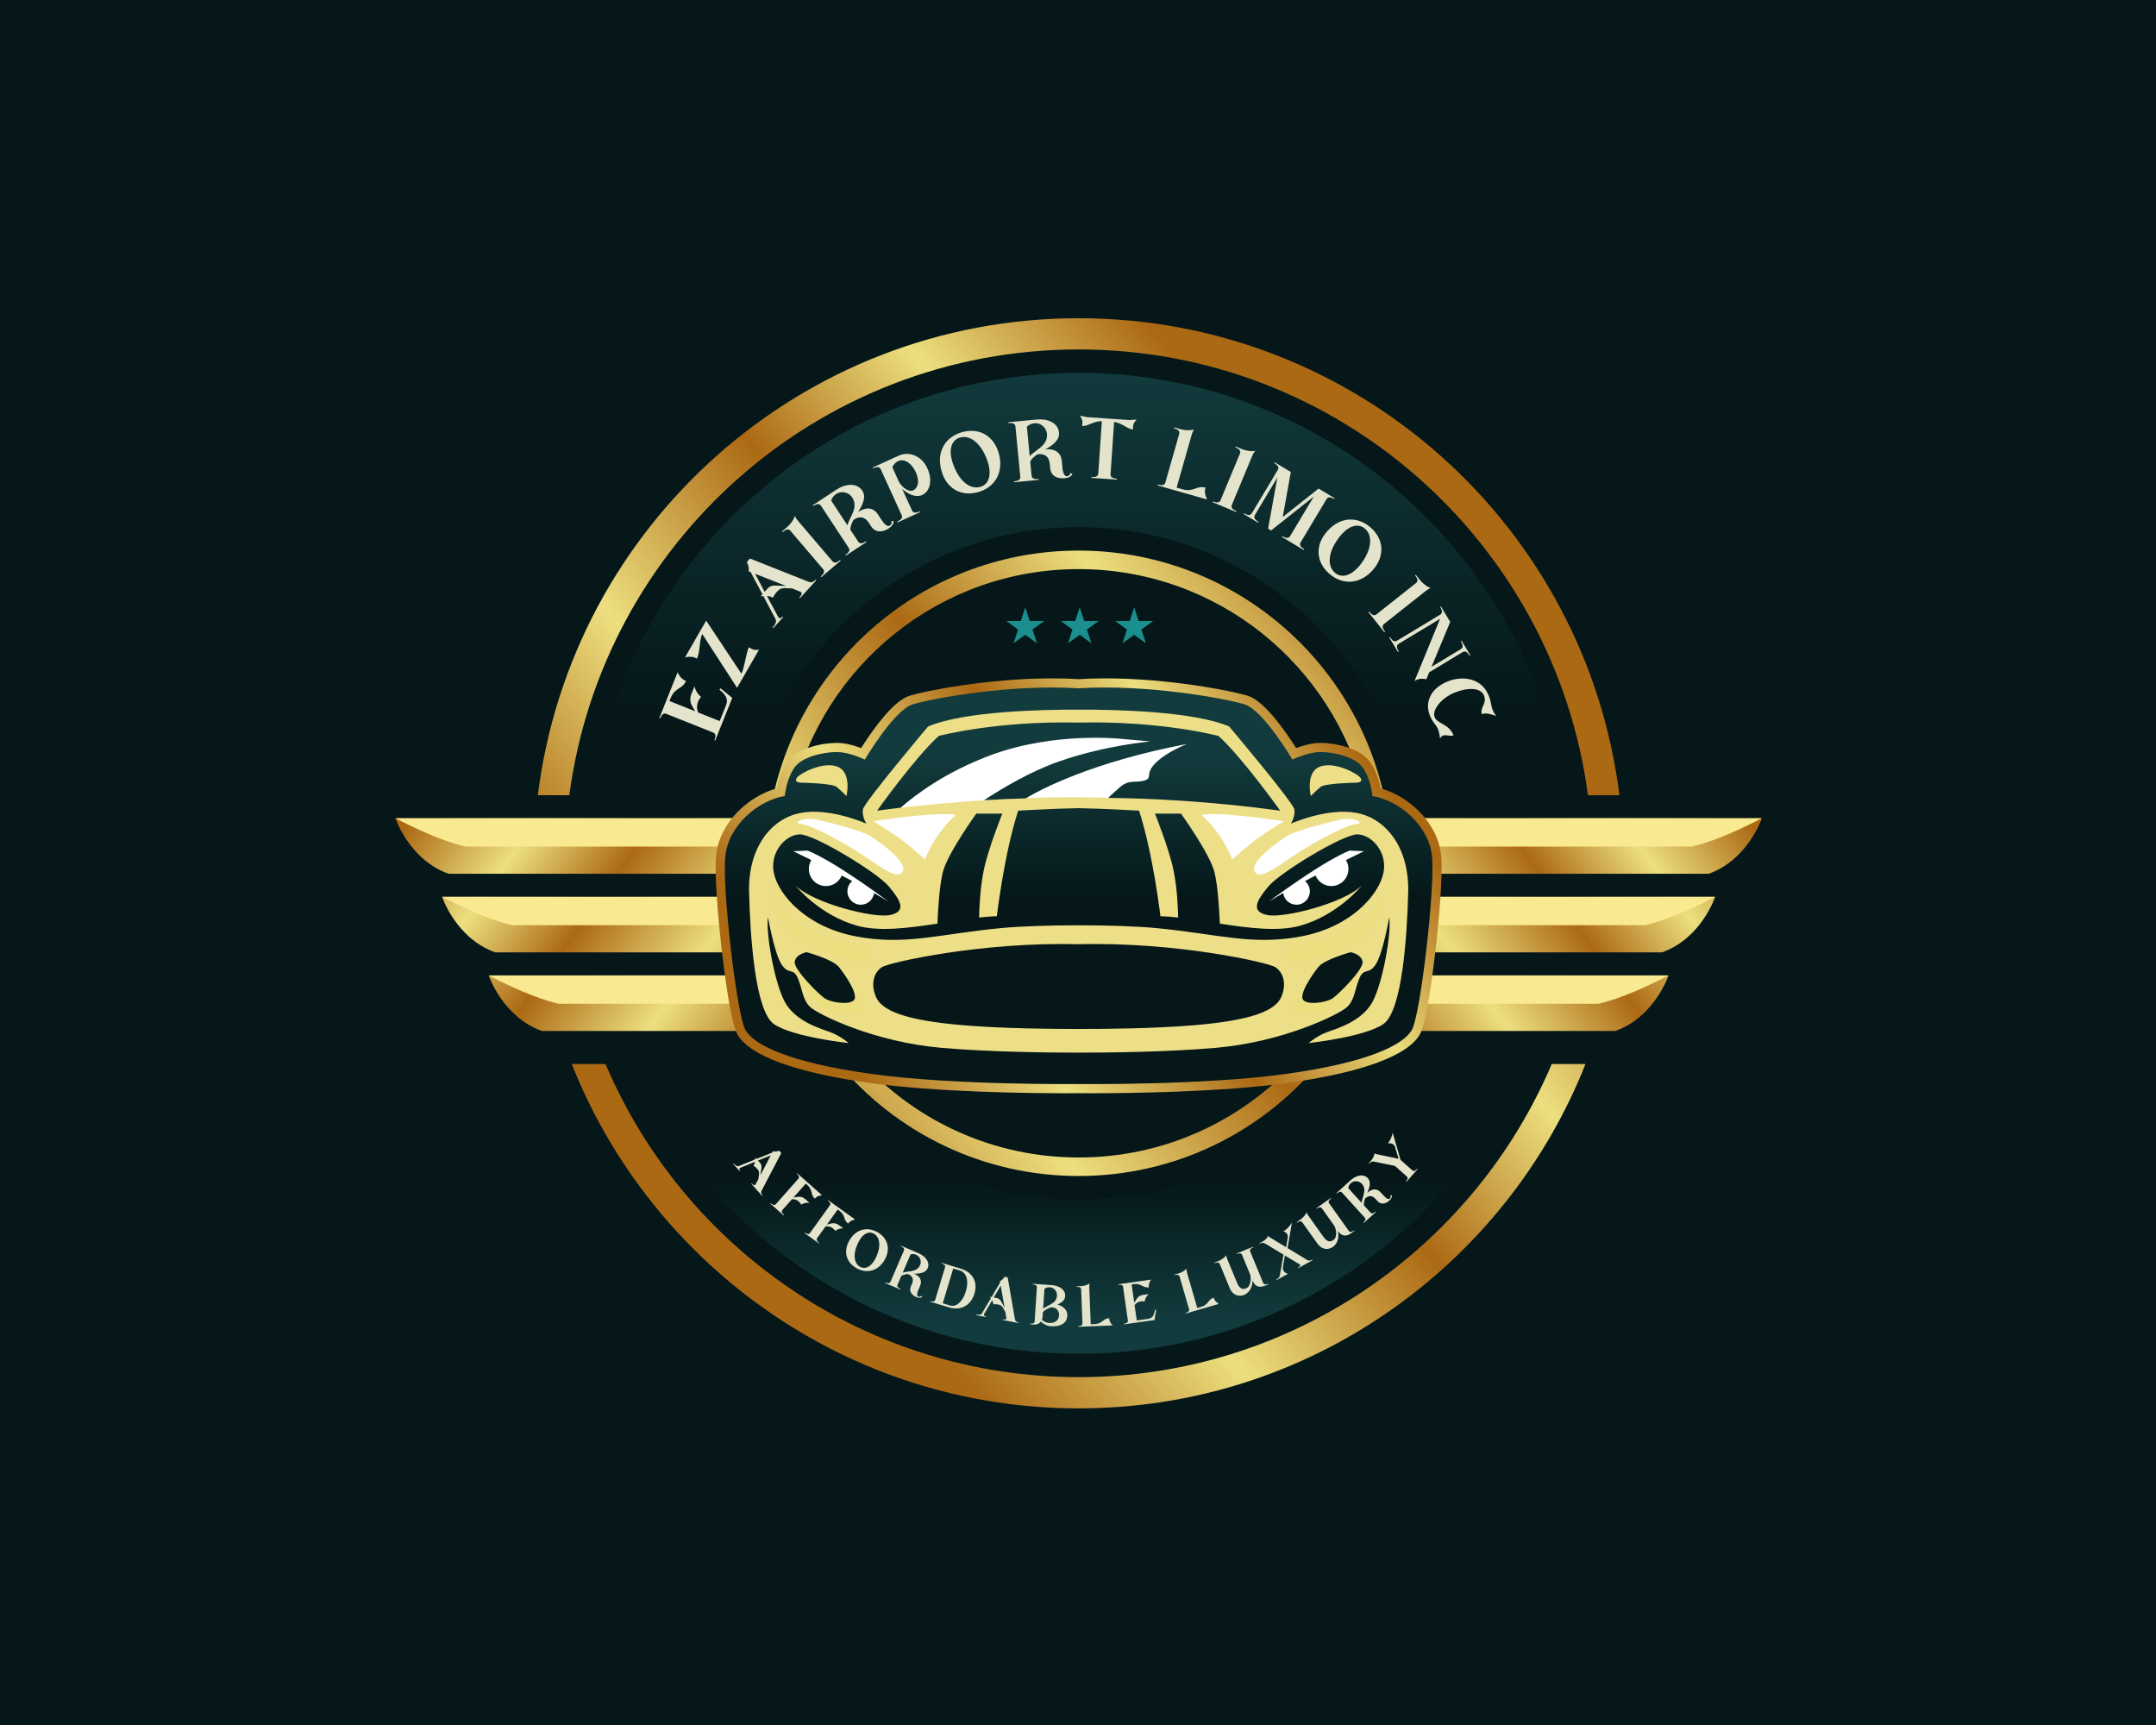           <svg
            xmlns="http://www.w3.org/2000/svg"
            xmlns:xlink="http://www.w3.org/1999/xlink"
            width="1280"
            height="1024"
            viewBox="0 0 1280 1024"
            xml:space="preserve"
          >
            <desc>Created with Fabric.js 5.3.0</desc>
            <defs></defs>
            <g transform="matrix(1 0 0 1 640 512)" id="background-logo">
              <rect
                paint-order="stroke"
                x="-640"
                y="-512"
                rx="0"
                ry="0"
                width="1280"
                height="1024"
                style="
                  stroke: none;
                  stroke-width: 0;
                  stroke-dasharray: none;
                  stroke-linecap: butt;
                  stroke-dashoffset: 0;
                  stroke-linejoin: miter;
                  stroke-miterlimit: 4;
                  fill: rgb(5, 23, 25);
                  fill-rule: nonzero;
                  opacity: 1;
                "
              ></rect>
            </g>
            <g
              transform="matrix(1.921 0 0 1.921 640.376 512.473)"
              id="logo-logo"
            >
              <g paint-order="stroke">
                <g
                  transform="matrix(1.643 0 0 1.643 -0.001 106.809)"
                >
                  <linearGradient
                    id="SVGID_2_342610"
                    gradientUnits="userSpaceOnUse"
                    gradientTransform="matrix(1 0 0 1 0 0)"
                    x1="187.5"
                    y1="236.183"
                    x2="187.5"
                    y2="209.717"
                  >
                    <stop
                      offset="0.559%"
                      style="stop-color: rgb(18, 59, 61); stop-opacity: 1"
                    ></stop>
                    <stop
                      offset="100%"
                      style="stop-color: rgb(5, 23, 25); stop-opacity: 1"
                    ></stop>
                  </linearGradient>
                  <path
                    paint-order="stroke"
                    transform=" translate(-187.5, -214.994)"
                    d="M 238.194 187.754 C 226.672 203.2 208.254 213.203 187.5 213.203 C 166.745 213.203 148.329 203.2 136.807 187.754 L 103.323 187.754 C 117.748 219.867 150.014 242.233 187.5 242.233 C 224.988 242.233 257.251 219.867 271.676 187.754 L 238.194 187.754 Z"
                    stroke-linecap="round"
                    style="
                      stroke: none;
                      stroke-width: 1;
                      stroke-dasharray: none;
                      stroke-linecap: butt;
                      stroke-dashoffset: 0;
                      stroke-linejoin: miter;
                      stroke-miterlimit: 4;
                      fill: url('#SVGID_2_342610');
                      fill-rule: nonzero;
                      opacity: 1;
                    "
                  ></path>
                </g>
                <g
                  transform="matrix(1.643 0 0 1.643 0.001 -86.566)"
                >
                  <linearGradient
                    id="SVGID_3_342611"
                    gradientUnits="userSpaceOnUse"
                    gradientTransform="matrix(1 0 0 1 0 0)"
                    x1="187.501"
                    y1="55.97"
                    x2="187.501"
                    y2="121.429"
                  >
                    <stop
                      offset="0.559%"
                      style="stop-color: rgb(18, 59, 61); stop-opacity: 1"
                    ></stop>
                    <stop
                      offset="100%"
                      style="stop-color: rgb(5, 23, 25); stop-opacity: 1"
                    ></stop>
                  </linearGradient>
                  <path
                    paint-order="stroke"
                    transform=" translate(-187.501, -97.324)"
                    d="M 96.195 136.881 C 102.564 92.156 141.015 57.767 187.5 57.767 C 233.984 57.767 272.437 92.156 278.806 136.881 L 249.338 136.881 C 243.298 108.27 217.908 86.795 187.5 86.795 C 157.091 86.795 131.703 108.27 125.663 136.881 L 96.195 136.881 Z"
                    stroke-linecap="round"
                    style="
                      stroke: none;
                      stroke-width: 1;
                      stroke-dasharray: none;
                      stroke-linecap: butt;
                      stroke-dashoffset: 0;
                      stroke-linejoin: miter;
                      stroke-miterlimit: 4;
                      fill: url('#SVGID_3_342611');
                      fill-rule: nonzero;
                      opacity: 1;
                    "
                  ></path>
                </g>
                <g
                  transform="matrix(1.643 0 0 1.643 138.058 18.944)"
                >
                  <linearGradient
                    id="SVGID_4_342612"
                    gradientUnits="userSpaceOnUse"
                    gradientTransform="matrix(1 0 0 1 0 0)"
                    x1="307.055"
                    y1="132.996"
                    x2="240.76"
                    y2="180.193"
                  >
                    <stop
                      offset="0%"
                      style="stop-color: rgb(172, 105, 20); stop-opacity: 1"
                    ></stop>
                    <stop
                      offset="24.022%"
                      style="stop-color: rgb(236, 223, 127); stop-opacity: 1"
                    ></stop>
                    <stop
                      offset="46.369%"
                      style="stop-color: rgb(172, 105, 20); stop-opacity: 1"
                    ></stop>
                    <stop
                      offset="73.184%"
                      style="stop-color: rgb(236, 223, 127); stop-opacity: 1"
                    ></stop>
                    <stop
                      offset="100%"
                      style="stop-color: rgb(172, 105, 20); stop-opacity: 1"
                    ></stop>
                  </linearGradient>
                  <path
                    paint-order="stroke"
                    transform=" translate(-271.509, -161.528)"
                    d="M 316 141.518 C 316 141.518 313.387 149.358 305.982 151.972 L 246.315 151.972 L 245.461 146.852 L 244.573 141.518 L 316 141.518 Z M 236.684 161.635 L 237.538 166.754 L 297.205 166.754 C 304.61 164.141 307.223 156.301 307.223 156.301 L 235.796 156.301 L 236.684 161.635 Z M 227.907 176.417 L 228.761 181.537 L 288.428 181.537 C 295.832 178.924 298.446 171.084 298.446 171.084 L 227.018 171.084 L 227.907 176.417 Z"
                    stroke-linecap="round"
                    style="
                      stroke: none;
                      stroke-width: 1;
                      stroke-dasharray: none;
                      stroke-linecap: butt;
                      stroke-dashoffset: 0;
                      stroke-linejoin: miter;
                      stroke-miterlimit: 4;
                      fill: url('#SVGID_4_342612');
                      fill-rule: nonzero;
                      opacity: 1;
                    "
                  ></path>
                </g>
                <g
                  transform="matrix(1.643 0 0 1.643 -0.001 0)"
                >
                  <linearGradient
                    id="SVGID_5_342613"
                    gradientUnits="userSpaceOnUse"
                    gradientTransform="matrix(1 0 0 1 0 0)"
                    x1="244.819"
                    y1="102.035"
                    x2="126.974"
                    y2="200.648"
                  >
                    <stop
                      offset="0%"
                      style="stop-color: rgb(172, 105, 20); stop-opacity: 1"
                    ></stop>
                    <stop
                      offset="24.022%"
                      style="stop-color: rgb(236, 223, 127); stop-opacity: 1"
                    ></stop>
                    <stop
                      offset="46.369%"
                      style="stop-color: rgb(172, 105, 20); stop-opacity: 1"
                    ></stop>
                    <stop
                      offset="73.184%"
                      style="stop-color: rgb(236, 223, 127); stop-opacity: 1"
                    ></stop>
                    <stop
                      offset="100%"
                      style="stop-color: rgb(172, 105, 20); stop-opacity: 1"
                    ></stop>
                  </linearGradient>
                  <path
                    paint-order="stroke"
                    transform=" translate(-187.5, -150)"
                    d="M 276.493 187.754 C 261.789 222.369 227.479 246.645 187.5 246.645 C 147.52 246.645 113.21 222.369 98.506 187.754 L 92.157 187.754 C 107.192 225.688 144.214 252.517 187.5 252.517 C 230.785 252.517 267.808 225.688 282.842 187.754 L 276.493 187.754 Z M 187.5 47.483 C 135.217 47.483 92.076 86.621 85.776 137.195 L 91.698 137.195 C 97.961 89.871 138.464 53.353 187.5 53.353 C 236.535 53.353 277.04 89.871 283.303 137.195 L 289.223 137.195 C 282.923 86.621 239.782 47.483 187.5 47.483 Z M 227.949 187.754 C 217.851 198.57 203.465 205.331 187.5 205.331 C 171.536 205.331 157.15 198.57 147.051 187.754 L 142.401 187.754 C 153.189 200.63 169.388 208.815 187.5 208.815 C 205.611 208.815 221.81 200.63 232.598 187.754 L 227.949 187.754 Z M 187.5 91.185 C 159.416 91.185 135.928 110.871 130.083 137.195 L 133.658 137.195 C 139.436 112.81 161.349 94.669 187.5 94.669 C 213.652 94.669 235.563 112.81 241.341 137.195 L 244.916 137.195 C 239.071 110.871 215.583 91.185 187.5 91.185 Z"
                    stroke-linecap="round"
                    style="
                      stroke: none;
                      stroke-width: 1;
                      stroke-dasharray: none;
                      stroke-linecap: butt;
                      stroke-dashoffset: 0;
                      stroke-linejoin: miter;
                      stroke-miterlimit: 4;
                      fill: url('#SVGID_5_342613');
                      fill-rule: nonzero;
                      opacity: 1;
                    "
                  ></path>
                </g>
                <g
                  transform="matrix(1.643 0 0 1.643 -138.058 18.944)"
                >
                  <linearGradient
                    id="SVGID_6_342614"
                    gradientUnits="userSpaceOnUse"
                    gradientTransform="matrix(-1 -1.2246e-16 -1.2246e-16 1 -6818.436 0)"
                    x1="-6886.381"
                    y1="132.996"
                    x2="-6952.675"
                    y2="180.193"
                  >
                    <stop
                      offset="0%"
                      style="stop-color: rgb(172, 105, 20); stop-opacity: 1"
                    ></stop>
                    <stop
                      offset="24.022%"
                      style="stop-color: rgb(236, 223, 127); stop-opacity: 1"
                    ></stop>
                    <stop
                      offset="46.369%"
                      style="stop-color: rgb(172, 105, 20); stop-opacity: 1"
                    ></stop>
                    <stop
                      offset="73.184%"
                      style="stop-color: rgb(236, 223, 127); stop-opacity: 1"
                    ></stop>
                    <stop
                      offset="100%"
                      style="stop-color: rgb(172, 105, 20); stop-opacity: 1"
                    ></stop>
                  </linearGradient>
                  <path
                    paint-order="stroke"
                    transform=" translate(-103.491, -161.528)"
                    d="M 130.427 141.518 L 129.539 146.852 L 128.685 151.972 L 69.018 151.972 C 61.613 149.358 59 141.518 59 141.518 L 130.427 141.518 Z M 139.204 156.301 L 67.777 156.301 C 67.777 156.301 70.39 164.141 77.795 166.754 L 137.462 166.754 C 137.462 166.754 138.316 161.635 138.316 161.635 L 139.204 156.301 Z M 147.982 171.084 L 76.554 171.084 C 76.554 171.084 79.168 178.924 86.572 181.537 L 146.239 181.537 C 146.239 181.537 147.093 176.417 147.093 176.417 L 147.982 171.084 Z"
                    stroke-linecap="round"
                    style="
                      stroke: none;
                      stroke-width: 1;
                      stroke-dasharray: none;
                      stroke-linecap: butt;
                      stroke-dashoffset: 0;
                      stroke-linejoin: miter;
                      stroke-miterlimit: 4;
                      fill: url('#SVGID_6_342614');
                      fill-rule: nonzero;
                      opacity: 1;
                    "
                  ></path>
                </g>
                <g
                  transform="matrix(1.643 0 0 1.643 0 14.738)"
                >
                  <path
                    paint-order="stroke"
                    transform=" translate(-187.5, -158.968)"
                    d="M 316 141.518 C 316 141.518 308.581 145.55 302.843 146.852 L 245.461 146.852 L 244.573 141.518 L 316 141.518 Z M 235.796 156.301 L 236.684 161.635 L 294.066 161.635 C 299.803 160.333 307.223 156.301 307.223 156.301 L 235.796 156.301 Z M 227.018 171.083 L 227.907 176.417 L 285.289 176.417 C 291.026 175.115 298.446 171.083 298.446 171.083 L 227.018 171.083 Z M 130.427 141.518 L 129.539 146.852 L 72.157 146.852 C 66.419 145.55 59 141.518 59 141.518 L 130.427 141.518 Z M 67.777 156.301 C 67.777 156.301 75.197 160.333 80.934 161.635 L 138.316 161.635 C 138.316 161.635 139.204 156.301 139.204 156.301 L 67.777 156.301 Z M 76.554 171.083 C 76.554 171.083 83.974 175.115 89.711 176.417 L 147.093 176.417 C 147.093 176.417 147.982 171.083 147.982 171.083 L 76.554 171.083 Z"
                    stroke-linecap="round"
                    style="
                      stroke: none;
                      stroke-width: 1;
                      stroke-dasharray: none;
                      stroke-linecap: butt;
                      stroke-dashoffset: 0;
                      stroke-linejoin: miter;
                      stroke-miterlimit: 4;
                      fill: rgb(249, 233, 145);
                      fill-rule: nonzero;
                      opacity: 1;
                    "
                  ></path>
                </g>
                <g
                  transform="matrix(1.643 0 0 1.643 -0 6.952)"
                >
                  <linearGradient
                    id="SVGID_7_342615"
                    gradientUnits="userSpaceOnUse"
                    gradientTransform="matrix(1 0 0 1 0 0)"
                    x1="236.958"
                    y1="124.9"
                    x2="146.221"
                    y2="189.498"
                  >
                    <stop
                      offset="0%"
                      style="stop-color: rgb(172, 105, 20); stop-opacity: 1"
                    ></stop>
                    <stop
                      offset="24.022%"
                      style="stop-color: rgb(236, 223, 127); stop-opacity: 1"
                    ></stop>
                    <stop
                      offset="46.369%"
                      style="stop-color: rgb(172, 105, 20); stop-opacity: 1"
                    ></stop>
                    <stop
                      offset="73.184%"
                      style="stop-color: rgb(236, 223, 127); stop-opacity: 1"
                    ></stop>
                    <stop
                      offset="100%"
                      style="stop-color: rgb(172, 105, 20); stop-opacity: 1"
                    ></stop>
                  </linearGradient>
                  <path
                    paint-order="stroke"
                    transform=" translate(-187.5, -154.23)"
                    d="M 190.069 193.245 C 188.593 193.245 187.669 193.236 187.508 193.234 L 187.501 193.234 C 187.312 193.236 186.392 193.245 184.933 193.245 C 178.031 193.245 160.63 193.056 148.134 191.302 C 134.309 189.362 125.744 186.24 123.367 182.274 C 122.196 180.323 121.104 172.61 120.394 166.483 C 119.658 160.13 118.984 152.114 119.298 148.67 C 119.874 142.323 125.432 137.352 130.698 135.913 C 130.95 134.583 131.52 132.493 132.768 130.83 C 134.68 128.281 139.325 127.356 141.98 127.356 C 142.393 127.356 142.775 127.377 143.115 127.42 C 144.399 127.58 145.66 127.977 146.586 128.328 C 147.451 126.958 148.597 125.271 149.808 123.709 C 152.924 119.692 154.721 118.785 155.801 118.452 C 158.502 117.622 170.319 115.215 182.523 115.215 C 184.248 115.215 185.922 115.265 187.501 115.364 C 189.08 115.265 190.754 115.215 192.479 115.215 C 204.682 115.215 216.499 117.622 219.198 118.452 C 220.279 118.785 222.076 119.692 225.192 123.709 C 226.403 125.271 227.548 126.958 228.414 128.328 C 229.341 127.978 230.603 127.58 231.887 127.42 C 232.227 127.377 232.609 127.356 233.022 127.356 C 235.676 127.356 240.32 128.281 242.232 130.83 C 243.479 132.491 244.049 134.584 244.301 135.913 C 249.566 137.35 255.126 142.322 255.702 148.671 C 256.016 152.114 255.342 160.13 254.606 166.483 C 253.896 172.61 252.804 180.323 251.633 182.274 C 249.256 186.24 240.692 189.362 226.866 191.302 C 214.37 193.056 196.97 193.245 190.069 193.245 Z"
                    stroke-linecap="round"
                    style="
                      stroke: none;
                      stroke-width: 1;
                      stroke-dasharray: none;
                      stroke-linecap: butt;
                      stroke-dashoffset: 0;
                      stroke-linejoin: miter;
                      stroke-miterlimit: 4;
                      fill: url('#SVGID_7_342615');
                      fill-rule: nonzero;
                      opacity: 1;
                    "
                  ></path>
                </g>
                <g
                  transform="matrix(1.643 0 0 1.643 -0 6.952)"
                >
                  <path
                    paint-order="stroke"
                    transform=" translate(-187.5, -154.23)"
                    d="M 190.069 190.663 C 188.465 190.663 187.52 190.652 187.511 190.652 C 187.482 190.652 186.536 190.663 184.933 190.663 C 178.086 190.663 160.828 190.476 148.492 188.745 C 130.522 186.222 126.484 182.451 125.582 180.946 C 124.075 178.434 121.334 154.778 121.87 148.905 C 122.364 143.456 127.699 138.963 132.371 138.185 L 133.032 138.075 L 133.087 137.408 C 133.09 137.378 133.364 134.338 134.833 132.38 C 135.965 130.872 139.424 129.938 141.98 129.938 C 142.286 129.938 142.561 129.953 142.795 129.982 C 144.805 130.233 146.875 131.255 146.895 131.265 L 147.614 131.623 L 148.021 130.931 C 149.497 128.424 153.907 121.738 156.561 120.92 C 159.165 120.12 170.611 117.798 182.523 117.798 C 184.234 117.798 185.89 117.848 187.446 117.948 L 187.501 117.951 L 187.556 117.948 C 189.112 117.848 190.768 117.798 192.479 117.798 C 204.389 117.798 215.835 120.12 218.439 120.92 C 221.093 121.738 225.503 128.424 226.978 130.931 L 227.386 131.624 L 228.105 131.265 C 228.125 131.255 230.195 130.233 232.207 129.982 C 232.441 129.953 232.715 129.938 233.022 129.938 C 235.577 129.938 239.035 130.872 240.167 132.38 C 241.635 134.338 241.91 137.378 241.913 137.409 L 241.97 138.075 L 242.629 138.185 C 247.301 138.963 252.636 143.456 253.13 148.905 C 253.666 154.778 250.925 178.434 249.419 180.946 C 248.516 182.451 244.478 186.223 226.508 188.745 C 214.172 190.476 196.916 190.663 190.069 190.663 Z"
                    stroke-linecap="round"
                    style="
                      stroke: none;
                      stroke-width: 1;
                      stroke-dasharray: none;
                      stroke-linecap: butt;
                      stroke-dashoffset: 0;
                      stroke-linejoin: miter;
                      stroke-miterlimit: 4;
                      fill: rgb(237, 222, 136);
                      fill-rule: nonzero;
                      opacity: 1;
                    "
                  ></path>
                </g>
                <g
                  transform="matrix(1.643 0 0 1.643 0.002 -13.114)"
                >
                  <path
                    paint-order="stroke"
                    transform=" translate(-187.501, -142.02)"
                    d="M 239.737 146.358 C 240.487 146.108 241.363 145.983 241.863 146.108 C 242.363 146.233 242.363 146.358 242.613 147.108 C 242.863 147.858 241.988 150.108 241.613 150.983 C 241.238 151.858 239.987 153.609 239.987 153.609 C 239.987 153.609 233.611 156.734 231.486 157.484 C 229.361 158.234 223.985 158.735 223.235 157.484 C 222.485 156.234 229.861 150.983 229.861 150.983 C 229.861 150.983 238.987 146.608 239.737 146.358 Z M 195.003 137.776 C 194.812 137.768 194.614 137.761 194.412 137.752 C 194.597 137.76 194.795 137.768 195.003 137.776 Z M 195.547 137.798 C 195.36 137.79 195.178 137.783 195.003 137.776 C 195.19 137.783 195.37 137.791 195.547 137.798 Z M 194.373 137.751 C 194.386 137.751 194.399 137.752 194.412 137.752 C 194.399 137.752 194.386 137.751 194.373 137.751 Z M 195.91 137.812 C 195.833 137.809 195.758 137.806 195.683 137.803 C 195.76 137.806 195.835 137.809 195.91 137.812 Z M 194.373 137.751 C 194.26 137.747 194.146 137.742 194.031 137.737 C 194.138 137.742 194.252 137.746 194.373 137.751 Z M 197.017 137.856 C 196.837 137.849 196.65 137.841 196.456 137.834 C 196.641 137.841 196.829 137.849 197.017 137.856 Z M 196.456 137.834 C 196.418 137.832 196.38 137.831 196.343 137.829 C 196.381 137.831 196.418 137.832 196.456 137.834 Z M 196.343 137.829 C 196.203 137.824 196.057 137.818 195.91 137.812 C 196.052 137.818 196.197 137.823 196.343 137.829 Z M 193.364 137.711 C 193.401 137.712 193.441 137.714 193.484 137.716 C 193.444 137.714 193.404 137.712 193.364 137.711 Z M 193.179 137.704 C 193.159 137.703 193.14 137.702 193.124 137.701 C 193.143 137.702 193.161 137.703 193.179 137.704 Z M 193.179 137.704 C 193.194 137.704 193.208 137.705 193.223 137.705 C 193.207 137.705 193.193 137.704 193.179 137.704 Z M 193.06 137.699 C 193.082 137.7 193.103 137.7 193.124 137.701 C 193.091 137.7 193.069 137.699 193.06 137.699 Z M 193.056 137.699 C 193.056 137.699 193.057 137.699 193.06 137.699 C 193.059 137.699 193.057 137.699 193.056 137.699 Z M 193.356 137.711 C 193.359 137.711 193.361 137.711 193.364 137.711 C 193.361 137.711 193.359 137.711 193.356 137.711 Z M 197.017 137.856 L 197.2 137.863 C 197.14 137.861 197.078 137.858 197.017 137.856 Z M 193.223 137.705 C 193.261 137.707 193.306 137.709 193.356 137.711 C 193.312 137.709 193.267 137.707 193.223 137.705 Z M 193.542 137.718 C 193.522 137.717 193.504 137.716 193.484 137.716 C 193.503 137.716 193.522 137.717 193.542 137.718 Z M 193.542 137.718 C 193.681 137.723 193.845 137.73 194.031 137.737 C 193.871 137.731 193.708 137.725 193.542 137.718 Z M 195.547 137.798 C 195.592 137.799 195.638 137.801 195.683 137.803 C 195.637 137.801 195.592 137.799 195.547 137.798 Z M 200.715 138.003 C 200.747 138.004 200.777 138.005 200.805 138.006 C 200.777 138.005 200.747 138.004 200.715 138.003 Z M 200.866 138.009 C 200.847 138.008 200.826 138.007 200.805 138.006 C 200.826 138.007 200.846 138.008 200.866 138.009 Z M 200.62 137.999 C 200.649 138 200.678 138.001 200.705 138.002 C 200.678 138.001 200.65 138 200.62 137.999 Z M 200.715 138.003 C 200.711 138.003 200.708 138.003 200.705 138.002 C 200.708 138.003 200.712 138.003 200.715 138.003 Z M 200.866 138.009 C 200.925 138.011 200.975 138.013 201.013 138.015 C 200.976 138.013 200.927 138.011 200.866 138.009 Z M 197.2 137.863 C 197.549 137.877 197.87 137.89 198.166 137.902 C 197.851 137.889 197.526 137.876 197.2 137.863 Z M 210.27 131.331 C 210.048 130.445 210.491 127.566 209.605 127.123 C 208.719 126.68 202.518 126.237 202.518 126.237 C 202.518 126.237 196.538 125.794 194.766 125.794 C 192.995 125.794 176.606 126.68 175.055 126.68 C 173.505 126.68 169.961 127.344 168.411 127.787 C 166.861 128.23 163.538 130.223 163.538 130.223 C 163.538 130.223 161.988 130.445 160.659 131.109 L 154.021 139.537 C 154.021 139.537 174.955 136.979 193.056 137.699 L 206.283 135.76 C 206.283 135.76 210.491 132.217 210.27 131.331 Z M 201.054 138.016 C 201.054 138.016 201.054 138.016 201.054 138.016 C 201.054 138.016 201.054 138.016 201.054 138.016 Z M 201.054 138.016 C 201.043 138.016 201.028 138.015 201.013 138.015 C 201.029 138.015 201.042 138.016 201.054 138.016 Z M 201.054 138.016 C 201.113 138.019 201.117 138.019 201.054 138.016 L 201.054 138.016 Z M 199.599 137.959 C 199.521 137.956 199.44 137.952 199.358 137.949 C 199.441 137.952 199.522 137.956 199.599 137.959 Z M 200.545 137.996 C 200.571 137.997 200.596 137.998 200.62 137.999 C 200.596 137.998 200.571 137.997 200.545 137.996 Z M 198.166 137.902 C 198.223 137.904 198.279 137.906 198.334 137.908 C 198.279 137.906 198.223 137.904 198.166 137.902 Z M 199.65 137.961 C 199.633 137.96 199.616 137.959 199.599 137.959 C 199.616 137.959 199.633 137.96 199.65 137.961 Z M 198.334 137.908 C 198.72 137.924 199.06 137.937 199.358 137.949 C 199.04 137.936 198.695 137.923 198.334 137.908 Z M 200.545 137.996 C 200.409 137.991 200.25 137.985 200.074 137.977 C 200.258 137.985 200.414 137.991 200.545 137.996 Z M 199.772 137.966 C 199.88 137.97 199.981 137.974 200.074 137.977 C 199.979 137.974 199.878 137.97 199.772 137.966 Z M 199.65 137.961 C 199.691 137.962 199.732 137.964 199.772 137.966 C 199.733 137.964 199.691 137.962 199.65 137.961 Z M 236.895 141.753 C 236.895 141.753 228.527 143.632 226.477 144.998 C 224.428 146.364 219.475 149.951 220.671 151.659 C 221.866 153.366 225.794 149.78 230.064 147.218 C 234.333 144.657 238.091 142.778 239.798 142.607 C 241.506 142.436 239.115 141.241 236.895 141.753 Z M 210.595 140.899 C 210.595 140.899 214.259 143.897 216.401 149.268 C 216.401 149.268 219.475 146.535 221.354 145.169 C 223.233 143.803 226.136 142.095 226.136 142.095 C 226.136 142.095 214.181 140.216 210.595 140.899 Z M 135.265 146.358 C 134.515 146.108 133.64 145.983 133.139 146.108 C 132.639 146.233 132.639 146.358 132.389 147.108 C 132.139 147.858 133.014 150.108 133.389 150.983 C 133.765 151.858 135.015 153.609 135.015 153.609 C 135.015 153.609 141.391 156.734 143.516 157.484 C 145.641 158.234 151.017 158.735 151.767 157.484 C 152.517 156.234 145.141 150.983 145.141 150.983 C 145.141 150.983 136.015 146.608 135.265 146.358 Z M 135.204 142.607 C 136.912 142.778 140.669 144.657 144.938 147.218 C 149.208 149.78 153.136 153.366 154.331 151.659 C 155.527 149.951 150.574 146.364 148.525 144.998 C 146.475 143.632 138.107 141.753 138.107 141.753 C 135.887 141.241 133.496 142.436 135.204 142.607 Z M 148.866 142.095 C 148.866 142.095 151.769 143.803 153.648 145.169 C 155.527 146.535 158.601 149.268 158.601 149.268 C 160.743 143.897 164.407 140.899 164.407 140.899 C 160.821 140.216 148.866 142.095 148.866 142.095 Z"
                    stroke-linecap="round"
                    style="
                      stroke: none;
                      stroke-width: 1;
                      stroke-dasharray: none;
                      stroke-linecap: butt;
                      stroke-dashoffset: 0;
                      stroke-linejoin: miter;
                      stroke-miterlimit: 4;
                      fill: rgb(255, 255, 255);
                      fill-rule: nonzero;
                      opacity: 1;
                    "
                  ></path>
                </g>
                <g
                  transform="matrix(1.643 0 0 1.643 0.002 27.944)"
                >
                  <path
                    paint-order="stroke"
                    transform=" translate(-187.501, -167.004)"
                    d="M 241.69 162.748 C 238.752 166.086 230.697 168.415 228.961 168.415 C 227.225 168.415 226.29 167.48 226.557 166.278 C 226.824 165.077 233.262 165.265 238.441 162.54 C 243.515 159.869 244.984 155.73 244.984 155.73 C 244.984 155.73 244.628 159.41 241.69 162.748 Z M 239.7 169.552 C 239.7 169.552 237.476 170.723 237.008 170.957 L 229.985 174.351 C 229.985 174.351 227.527 176.809 227.995 177.746 C 228.463 178.682 233.318 178.242 234.773 177.514 C 237.151 176.325 239.466 172.361 239.934 171.542 C 240.402 170.723 239.7 169.552 239.7 169.552 Z M 133.312 162.748 C 136.25 166.086 144.305 168.415 146.041 168.415 C 147.777 168.415 148.712 167.48 148.445 166.278 C 148.178 165.077 141.74 165.265 136.561 162.54 C 131.487 159.869 130.018 155.73 130.018 155.73 C 130.018 155.73 130.375 159.41 133.312 162.748 Z M 135.068 171.542 C 135.536 172.361 137.851 176.325 140.23 177.514 C 141.684 178.242 146.539 178.682 147.007 177.746 C 147.476 176.809 145.017 174.351 145.017 174.351 L 137.994 170.957 C 137.526 170.723 135.302 169.552 135.302 169.552 C 135.302 169.552 134.6 170.723 135.068 171.542 Z"
                    stroke-linecap="round"
                    style="
                      stroke: none;
                      stroke-width: 1;
                      stroke-dasharray: none;
                      stroke-linecap: butt;
                      stroke-dashoffset: 0;
                      stroke-linejoin: miter;
                      stroke-miterlimit: 4;
                      fill: rgb(236, 223, 127);
                      fill-rule: nonzero;
                      opacity: 1;
                    "
                  ></path>
                </g>
                <g
                  transform="matrix(1.643 0 0 1.643 8.216846936193e-8 6.952)"
                >
                  <linearGradient
                    id="SVGID_9_342616"
                    gradientUnits="userSpaceOnUse"
                    gradientTransform="matrix(1 0 0 1 0 0)"
                    x1="187.5"
                    y1="129.374"
                    x2="187.5"
                    y2="156.378"
                  >
                    <stop
                      offset="0.559%"
                      style="stop-color: rgb(18, 59, 61); stop-opacity: 1"
                    ></stop>
                    <stop
                      offset="100%"
                      style="stop-color: rgb(5, 23, 25); stop-opacity: 1"
                    ></stop>
                  </linearGradient>
                  <path
                    paint-order="stroke"
                    transform=" translate(-187.5, -154.23)"
                    d="M 142.385 169.483 C 143.571 170.931 146.074 174.62 145.284 175.673 C 144.492 176.727 140.937 176.2 139.753 175.41 C 138.567 174.62 133.958 170.01 134.091 168.562 C 134.222 167.114 136.329 166.718 136.329 166.718 C 136.329 166.718 141.202 168.035 142.385 169.483 Z M 170.896 129.689 C 183.001 125.179 195.582 126.603 195.582 126.603 L 201.042 127.078 C 201.042 127.078 192.496 127.79 183.714 130.876 C 178.394 132.745 173.075 135.919 169.707 138.133 C 172.561 137.962 175.186 137.851 177.549 137.783 C 180.154 136.222 189.899 130.957 207.925 127.552 C 207.925 127.552 204.128 128.977 201.991 131.113 C 199.855 133.249 201.517 133.961 199.855 134.436 C 198.193 134.911 197.006 134.199 195.345 135.623 C 194.45 136.39 193.627 137.154 193.056 137.699 C 200.487 137.768 211.798 138.259 225.407 140.097 C 225.407 140.097 218.27 130.062 213.811 126.048 C 213.811 126.048 203.136 123.175 187.501 123.532 C 171.864 123.175 161.191 126.048 161.191 126.048 C 156.73 130.062 149.593 140.097 149.593 140.097 C 151.099 139.894 152.574 139.708 154.021 139.537 C 156.635 137.246 162.34 132.876 170.896 129.689 Z M 238.671 166.718 C 238.671 166.718 233.798 168.035 232.615 169.483 C 231.429 170.931 228.926 174.62 229.716 175.673 C 230.508 176.727 234.063 176.2 235.247 175.41 C 236.433 174.62 241.042 170.01 240.911 168.562 C 240.778 167.114 238.671 166.718 238.671 166.718 Z M 250.157 181.389 C 248.517 184.124 242.224 187.408 226.627 189.597 C 211.031 191.786 187.501 191.513 187.501 191.513 C 187.501 191.513 163.969 191.786 148.373 189.597 C 132.778 187.408 126.483 184.124 124.843 181.389 C 123.201 178.651 120.464 154.846 121.012 148.827 C 121.559 142.807 127.305 138.156 132.229 137.336 C 132.229 137.336 132.503 134.052 134.145 131.863 C 135.787 129.675 140.711 128.855 142.902 129.128 C 145.091 129.401 147.279 130.495 147.279 130.495 C 147.279 130.495 152.75 121.193 156.308 120.098 C 159.865 119.004 174.64 116.267 187.501 117.089 C 200.36 116.267 215.135 119.004 218.692 120.098 C 222.25 121.193 227.721 130.495 227.721 130.495 C 227.721 130.495 229.909 129.401 232.1 129.128 C 234.289 128.855 239.213 129.675 240.855 131.863 C 242.497 134.052 242.771 137.336 242.771 137.336 C 247.695 138.156 253.441 142.807 253.988 148.827 C 254.536 154.846 251.799 178.651 250.157 181.389 Z M 231.166 137.351 C 231.166 137.351 232.219 136.299 233.008 135.64 C 233.798 134.982 238.804 134.848 239.461 134.848 C 240.119 134.848 241.042 134.717 240.515 133.927 C 239.988 133.137 235.643 130.768 232.877 131.82 C 230.112 132.875 231.166 137.351 231.166 137.351 Z M 135.539 134.848 C 136.198 134.848 141.202 134.982 141.992 135.64 C 142.781 136.299 143.836 137.351 143.836 137.351 C 143.836 137.351 144.888 132.875 142.123 131.82 C 139.357 130.768 135.012 133.137 134.485 133.927 C 133.958 134.717 134.881 134.848 135.539 134.848 Z M 239.904 140.545 C 234.39 139.441 227.57 142.482 227.417 142.549 C 227.464 142.478 228.3 141.178 228.082 139.876 C 227.86 138.537 215.817 124.264 215.817 124.264 C 209.012 121.372 194.162 121.075 187.501 121.098 C 180.838 121.075 165.988 121.372 159.183 124.264 C 159.183 124.264 147.139 138.537 146.918 139.876 C 146.7 141.178 147.536 142.478 147.583 142.549 C 147.43 142.482 140.61 139.441 135.096 140.545 C 129.522 141.66 125.284 147.234 125.508 155.485 C 125.73 163.739 126.623 177.788 130.191 180.242 C 133.76 182.695 144.241 183.81 144.241 183.81 C 144.241 183.81 142.68 182.471 140.896 181.802 C 139.112 181.133 134.205 179.796 132.197 176.004 C 130.191 172.212 128.629 162.846 129.076 160.171 C 129.076 160.171 130.191 166.638 131.53 168.868 C 132.866 171.097 133.76 169.537 134.651 171.543 C 135.544 173.551 135.544 175.78 137.104 177.119 C 138.664 178.458 148.924 183.586 161.636 184.701 C 170.738 185.499 181.895 185.611 187.501 185.611 C 193.105 185.611 204.262 185.499 213.364 184.701 C 226.076 183.586 236.336 178.458 237.896 177.119 C 239.456 175.78 239.456 173.551 240.349 171.543 C 241.24 169.537 242.134 171.097 243.472 168.868 C 244.809 166.638 245.924 160.171 245.924 160.171 C 246.371 162.846 244.809 172.212 242.803 176.004 C 240.795 179.796 235.888 181.133 234.104 181.802 C 232.32 182.471 230.759 183.81 230.759 183.81 C 230.759 183.81 241.24 182.695 244.809 180.242 C 248.377 177.788 249.27 163.739 249.492 155.485 C 249.716 147.234 245.478 141.66 239.904 140.545 Z M 224.516 169.537 C 223.229 168.678 205.874 164.733 187.501 165.22 C 169.126 164.733 151.771 168.678 150.486 169.537 C 149.147 170.428 148.254 172.436 149.369 175.111 C 150.486 177.788 155.169 179.572 165.874 180.463 C 173.29 181.083 182.525 181.165 187.501 181.159 C 192.475 181.165 201.71 181.083 209.126 180.463 C 219.831 179.572 224.516 177.788 225.631 175.111 C 226.746 172.436 225.852 170.428 224.516 169.537 Z M 244.809 151.917 C 243.918 155.933 238.787 161.955 229.421 163.739 C 220.055 165.523 213.811 163.291 201.989 162.176 C 194.659 161.486 180.341 161.486 173.011 162.176 C 161.191 163.291 154.945 165.523 145.579 163.739 C 136.213 161.955 131.082 155.933 130.191 151.917 C 129.298 147.903 132.421 144.559 135.096 144.559 C 137.773 144.559 149.593 151.695 151.823 154.371 C 154.054 157.048 155.169 159.054 152.046 159.723 C 148.926 160.392 137.558 157.495 134.209 154.153 C 134.345 154.323 138.776 159.755 145.801 161.731 C 149.932 162.893 155.483 162.187 160.94 161.342 C 161.029 159.121 161.291 154.309 161.949 151.676 C 162.824 148.176 168.248 140.652 168.248 140.652 L 173.148 140.652 C 173.148 140.652 170.523 147.126 169.648 151.326 C 168.947 154.691 168.808 158.727 168.78 160.2 C 169.944 160.069 171.064 159.977 172.117 159.947 C 172.117 159.947 173.456 148.349 176.131 140.097 C 176.131 140.097 182.641 139.723 187.501 139.628 C 192.358 139.723 198.869 140.097 198.869 140.097 C 201.544 148.349 202.883 159.947 202.883 159.947 C 203.936 159.977 205.057 160.07 206.222 160.2 C 206.194 158.728 206.055 154.691 205.354 151.326 C 204.479 147.126 201.854 140.652 201.854 140.652 L 206.754 140.652 C 206.754 140.652 212.178 148.176 213.053 151.676 C 213.711 154.309 213.973 159.122 214.062 161.343 C 219.519 162.187 225.069 162.893 229.199 161.731 C 236.224 159.755 240.655 154.323 240.791 154.153 C 237.442 157.495 226.074 160.392 222.954 159.723 C 219.831 159.054 220.948 157.048 223.177 154.371 C 225.407 151.695 237.227 144.559 239.904 144.559 C 242.579 144.559 245.702 147.903 244.809 151.917 Z M 133.824 147.723 C 133.824 147.723 135.178 148.373 137.216 149.386 C 136.921 149.875 136.751 150.447 136.751 151.058 C 136.751 152.836 138.191 154.278 139.968 154.278 C 141.307 154.278 142.454 153.46 142.938 152.298 C 143.591 152.638 144.251 152.987 144.912 153.34 C 144.359 153.8 144.008 154.495 144.008 155.272 C 144.008 156.663 145.134 157.788 146.524 157.788 C 147.802 157.788 148.859 156.835 149.018 155.6 C 149.978 156.146 150.891 156.682 151.719 157.194 C 151.597 157.102 150.561 156.325 149.04 155.24 C 148.076 154.556 146.916 153.744 145.67 152.905 C 144.867 152.363 144.025 151.81 143.179 151.269 C 141.469 150.18 139.725 149.143 138.193 148.375 C 137.599 148.073 137.035 147.813 136.516 147.606 L 133.824 147.723 Z M 241.176 147.723 L 238.483 147.606 C 237.965 147.813 237.401 148.073 236.807 148.375 C 235.275 149.143 233.531 150.18 231.82 151.269 C 230.975 151.81 230.133 152.363 229.33 152.905 C 228.084 153.744 226.924 154.556 225.96 155.24 C 224.439 156.325 223.403 157.102 223.281 157.194 C 224.109 156.682 225.022 156.146 225.982 155.6 C 226.141 156.835 227.198 157.788 228.476 157.788 C 229.866 157.788 230.992 156.663 230.992 155.272 C 230.992 154.495 230.641 153.8 230.088 153.34 C 230.749 152.987 231.409 152.638 232.061 152.298 C 232.546 153.46 233.693 154.278 235.031 154.278 C 236.809 154.278 238.249 152.836 238.249 151.058 C 238.249 150.447 238.079 149.875 237.784 149.386 C 239.822 148.373 241.176 147.723 241.176 147.723 Z"
                    stroke-linecap="round"
                    style="
                      stroke: none;
                      stroke-width: 1;
                      stroke-dasharray: none;
                      stroke-linecap: butt;
                      stroke-dashoffset: 0;
                      stroke-linejoin: miter;
                      stroke-miterlimit: 4;
                      fill: url('#SVGID_9_342616');
                      fill-rule: nonzero;
                      opacity: 1;
                    "
                  ></path>
                </g>
                <g
                  transform="matrix(1.643 0 0 1.643 0.337 -73.555)"
                >
                  <path
                    paint-order="stroke"
                    transform=" translate(-187.705, -105.241)"
                    d="M 178.824 106.043 L 179.667 108.635 L 177.461 107.033 L 175.256 108.635 L 176.098 106.043 L 173.893 104.44 L 176.619 104.44 L 177.461 101.848 L 178.304 104.44 L 181.03 104.44 L 178.824 106.043 Z M 189.068 106.043 L 189.911 108.635 L 187.705 107.033 L 185.5 108.635 L 186.342 106.043 L 184.137 104.44 L 186.863 104.44 L 187.705 101.848 L 188.548 104.44 L 191.274 104.44 L 189.068 106.043 Z M 199.312 106.043 L 200.154 108.635 L 197.949 107.033 L 195.744 108.635 L 196.586 106.043 L 194.381 104.44 L 197.107 104.44 L 197.949 101.848 L 198.791 104.44 L 201.517 104.44 L 199.312 106.043 Z"
                    stroke-linecap="round"
                    style="
                      stroke: none;
                      stroke-width: 1;
                      stroke-dasharray: none;
                      stroke-linecap: butt;
                      stroke-dashoffset: 0;
                      stroke-linejoin: miter;
                      stroke-miterlimit: 4;
                      fill: rgb(27, 142, 142);
                      fill-rule: nonzero;
                      opacity: 1;
                    "
                  ></path>
                </g>
              </g>
            </g>
            <g
              transform="matrix(1.921 0 0 1.921 640 334.03)"
              id="text-logo"
            >
              <filter
                id="SVGID_342608"
                y="-23.565%"
                height="147.131%"
                x="-20%"
                width="140%"
              >
                <feGaussianBlur
                  in="SourceAlpha"
                  stdDeviation="0"
                ></feGaussianBlur>
                <feOffset
                  dx="0"
                  dy="3.859"
                  result="oBlur"
                ></feOffset>
                <feFlood flood-color="rgb(5,23,25)" flood-opacity="1"></feFlood>
                <feComposite in2="oBlur" operator="in"></feComposite>
                <feMerge>
                  <feMergeNode></feMergeNode>
                  <feMergeNode in="SourceGraphic"></feMergeNode>
                </feMerge>
              </filter>
              <g paint-order="stroke" style="filter: url('#SVGID_342608')">
                <g
                  transform="matrix(0.371 -0.928 0.928 0.371 -117.872 40.399)"
                >
                  <g paint-order="stroke">
                    <g
                      transform="matrix(1 0 0 1 0 0)"
                      id="dfc26464-fde2-4c91-8e69-b632aae877f6-path-0"
                    >
                      <path
                        paint-order="stroke"
                        transform=" translate(-8.345, 9.315)"
                        d="M 0.54 -0.27 L 0.54 0 L 14.74 0 L 14.85 -0.35 L 16.15 -4.46 L 15.63 -4.62 C 14.96 -2.48 14.15 -0.94 11.93 -0.94 L 6.64 -0.94 L 6.64 -8.1 C 7.42 -8.91 8.48 -9.37 9.67 -9.37 C 10.26 -9.37 10.96 -9.31 11.45 -9.02 C 11.66 -9.96 12.42 -11.23 13.72 -12.18 L 11.1 -12.18 C 9.77 -12.18 8.61 -11.61 7.8 -10.58 L 6.64 -9.15 L 6.64 -17.68 L 7.53 -17.68 C 11.26 -17.68 11.45 -15.25 14.31 -15.25 C 14.26 -16.47 14.74 -17.41 15.77 -18.63 L 0.54 -18.63 L 0.54 -18.36 C 1.51 -18.36 2.59 -18.17 2.59 -17.14 L 2.59 -1.48 C 2.59 -0.46 1.51 -0.27 0.54 -0.27 Z"
                        stroke-linecap="round"
                        style="
                          stroke: none;
                          stroke-width: 0;
                          stroke-dasharray: none;
                          stroke-linecap: butt;
                          stroke-dashoffset: 0;
                          stroke-linejoin: miter;
                          stroke-miterlimit: 4;
                          fill: rgb(228, 228, 204);
                          fill-rule: nonzero;
                          opacity: 1;
                        "
                      ></path>
                    </g>
                  </g>
                </g>
                <g
                  transform="matrix(0.499 -0.867 0.867 0.499 -110.048 24.259)"
                >
                  <g paint-order="stroke">
                    <g
                      transform="matrix(1 0 0 1 0 0)"
                      id="35091526-fcf0-42de-a8f8-feecbe172eed-path-0"
                    >
                      <path
                        paint-order="stroke"
                        transform=" translate(-7.345, 9.315)"
                        d="M 0.7 -18.63 L 13.77 -18.63 L 5 -1.03 C 6.86 -1.03 11.23 -2.97 13.23 -3.08 C 13.18 -1.86 13.12 -1.22 14.15 0 L 0.54 0 L 9.58 -17.6 C 7.72 -17.6 4.43 -15.36 2.16 -15.25 C 2.21 -16.47 1.73 -17.41 0.7 -18.63 Z"
                        stroke-linecap="round"
                        style="
                          stroke: none;
                          stroke-width: 0;
                          stroke-dasharray: none;
                          stroke-linecap: butt;
                          stroke-dashoffset: 0;
                          stroke-linejoin: miter;
                          stroke-miterlimit: 4;
                          fill: rgb(228, 228, 204);
                          fill-rule: nonzero;
                          opacity: 1;
                        "
                      ></path>
                    </g>
                  </g>
                </g>
                <g
                  transform="matrix(0.575 -0.818 0.818 0.575 -94.68 17.686)"
                >
                  <g paint-order="stroke">
                    <g
                      transform="matrix(1 0 0 1 0 0)"
                      id="12875988-f231-409c-85ad-f1f786b47e28-path-0"
                    >
                      <path
                        paint-order="stroke"
                        transform=" translate(0, 0)"
                        d=""
                        stroke-linecap="round"
                        style="
                          stroke: none;
                          stroke-width: 0;
                          stroke-dasharray: none;
                          stroke-linecap: butt;
                          stroke-dashoffset: 0;
                          stroke-linejoin: miter;
                          stroke-miterlimit: 4;
                          fill: rgb(228, 228, 204);
                          fill-rule: nonzero;
                          opacity: 1;
                        "
                      ></path>
                    </g>
                  </g>
                </g>
                <g
                  transform="matrix(0.668 -0.744 0.744 0.668 -94.862 2.359)"
                >
                  <g paint-order="stroke">
                    <g
                      transform="matrix(1 0 0 1 0 0)"
                      id="3b8f9841-6d6c-425f-943d-64f4ecb8cbdd-path-0"
                    >
                      <path
                        paint-order="stroke"
                        transform=" translate(-10.49, 9.87)"
                        d="M 18.5 -1.4 L 11.72 -19.74 L 10.29 -19.74 C 9.8 -18.6 9.18 -17.74 8.51 -17.47 L 8.75 -16.79 L 6.08 -9.48 L 5.21 -9.48 C 5.45 -9.31 5.67 -9.13 5.86 -8.94 L 3.1 -1.4 C 2.75 -0.43 1.51 -0.27 0.54 -0.27 L 0.54 0 L 5.1 0 L 5.1 -0.27 C 4.43 -0.27 3.83 -0.43 4.18 -1.4 L 6.62 -8.1 C 7.07 -7.48 7.37 -6.86 7.48 -6.32 C 7.96 -6.62 9.21 -6.67 9.8 -6.67 C 11.12 -6.67 11.74 -6.1 12.55 -5.08 L 13.55 -3.86 L 14.45 -1.43 C 14.8 -0.46 13.88 -0.3 12.91 -0.32 L 12.91 -0.05 L 20.44 0 L 20.44 -0.27 C 19.76 -0.27 18.85 -0.43 18.5 -1.4 Z M 7.1 -9.48 L 9.26 -15.42 L 12.85 -5.78 L 11.12 -7.88 C 10.31 -8.91 9.69 -9.48 8.37 -9.48 Z"
                        stroke-linecap="round"
                        style="
                          stroke: none;
                          stroke-width: 0;
                          stroke-dasharray: none;
                          stroke-linecap: butt;
                          stroke-dashoffset: 0;
                          stroke-linejoin: miter;
                          stroke-miterlimit: 4;
                          fill: rgb(228, 228, 204);
                          fill-rule: nonzero;
                          opacity: 1;
                        "
                      ></path>
                    </g>
                  </g>
                </g>
                <g
                  transform="matrix(0.761 -0.649 0.649 0.761 -82.744 -9.435)"
                >
                  <g paint-order="stroke">
                    <g
                      transform="matrix(1 0 0 1 0 -1.77636e-15)"
                      id="c6fd23ca-ab5a-4242-8bc1-942d4a409a4a-path-0"
                    >
                      <path
                        paint-order="stroke"
                        transform=" translate(-4.48, 9.855)"
                        d="M 0.54 -0.27 L 0.54 0 L 8.42 0 L 8.42 -0.27 C 7.45 -0.27 6.37 -0.46 6.37 -1.48 L 6.37 -17.55 C 6.37 -18.28 6.37 -18.9 6.64 -19.71 C 5.62 -19.01 3.94 -18.66 2.67 -18.63 L 0.54 -18.63 L 0.54 -18.36 C 1.51 -18.36 2.59 -18.17 2.59 -17.14 L 2.59 -1.48 C 2.59 -0.46 1.51 -0.27 0.54 -0.27 Z"
                        stroke-linecap="round"
                        style="
                          stroke: none;
                          stroke-width: 0;
                          stroke-dasharray: none;
                          stroke-linecap: butt;
                          stroke-dashoffset: 0;
                          stroke-linejoin: miter;
                          stroke-miterlimit: 4;
                          fill: rgb(228, 228, 204);
                          fill-rule: nonzero;
                          opacity: 1;
                        "
                      ></path>
                    </g>
                  </g>
                </g>
                <g
                  transform="matrix(0.835 -0.55 0.55 0.835 -69.193 -18.72)"
                >
                  <g paint-order="stroke">
                    <g
                      transform="matrix(1 0 0 1 0 0)"
                      id="f251909e-4618-4df7-aa17-91dc871ce168-path-0"
                    >
                      <path
                        paint-order="stroke"
                        transform=" translate(-9.64, 9.18)"
                        d="M 0.54 -0.27 L 0.54 0 L 8.15 0 L 8.15 -0.27 C 7.18 -0.27 6.1 -0.46 6.1 -1.48 L 6.1 -5.91 C 6.59 -6.7 7.48 -7.32 8.51 -7.88 C 10.29 -8.07 12.04 -7.21 12.04 -4.62 L 12.04 -3.24 C 12.04 -0.73 14.07 0.27 16.23 0.27 C 17.52 0.27 18.23 -0.08 18.74 -0.81 C 18.55 -0.84 18.33 -1 18.14 -1.24 C 18.09 -0.7 17.63 -0.27 17.04 -0.27 C 15.9 -0.27 15.82 -2.16 15.82 -3.21 L 15.82 -5.18 C 15.82 -8.13 13.58 -9.15 11.45 -9.15 C 11.34 -9.15 11.21 -9.15 11.07 -9.13 C 13.5 -10.29 15.82 -11.56 15.82 -13.96 C 15.82 -17.01 12.66 -18.63 9.34 -18.63 L 0.54 -18.63 L 0.54 -18.36 C 1.51 -18.36 2.59 -18.17 2.59 -17.14 L 2.59 -1.48 C 2.59 -0.46 1.51 -0.27 0.54 -0.27 Z M 6.1 -7.56 L 6.1 -16.71 C 6.94 -17.36 7.72 -17.55 8.56 -17.55 C 10.61 -17.55 12.07 -15.71 12.07 -13.96 C 12.07 -10.21 8.13 -9.4 6.1 -7.56 Z"
                        stroke-linecap="round"
                        style="
                          stroke: none;
                          stroke-width: 0;
                          stroke-dasharray: none;
                          stroke-linecap: butt;
                          stroke-dashoffset: 0;
                          stroke-linejoin: miter;
                          stroke-miterlimit: 4;
                          fill: rgb(228, 228, 204);
                          fill-rule: nonzero;
                          opacity: 1;
                        "
                      ></path>
                    </g>
                  </g>
                </g>
                <g
                  transform="matrix(0.91 -0.415 0.415 0.91 -52.642 -27.963)"
                >
                  <g paint-order="stroke">
                    <g
                      transform="matrix(1 0 0 1 0 0)"
                      id="9c6d207a-cd56-4c74-b234-a777dc58dc6d-path-0"
                    >
                      <path
                        paint-order="stroke"
                        transform=" translate(-8.18, 9.315)"
                        d="M 9.34 -18.63 L 0.54 -18.63 L 0.54 -18.36 C 1.51 -18.36 2.59 -18.17 2.59 -17.14 L 2.59 -1.48 C 2.59 -0.46 1.51 -0.27 0.54 -0.27 L 0.54 0 L 8.15 0 L 8.15 -0.27 C 7.18 -0.27 6.1 -0.46 6.1 -1.48 L 6.1 -8.83 C 6.97 -6.78 8.67 -4.56 10.91 -4.56 C 13.58 -4.56 15.82 -7.26 15.82 -11.39 C 15.82 -15.93 12.66 -18.63 9.34 -18.63 Z M 6.1 -11.1 L 6.1 -16.2 C 6.94 -16.88 7.72 -17.17 8.56 -17.17 C 10.61 -17.17 12.07 -14.85 12.07 -11.88 C 12.07 -8.34 10.39 -7.02 8.99 -7.02 C 7.53 -7.02 6.34 -9.18 6.1 -11.1 Z"
                        stroke-linecap="round"
                        style="
                          stroke: none;
                          stroke-width: 0;
                          stroke-dasharray: none;
                          stroke-linecap: butt;
                          stroke-dashoffset: 0;
                          stroke-linejoin: miter;
                          stroke-miterlimit: 4;
                          fill: rgb(228, 228, 204);
                          fill-rule: nonzero;
                          opacity: 1;
                        "
                      ></path>
                    </g>
                  </g>
                </g>
                <g
                  transform="matrix(0.965 -0.263 0.263 0.965 -33.337 -34.937)"
                >
                  <g paint-order="stroke">
                    <g
                      transform="matrix(1 0 0 1 0 0)"
                      id="dd5b61f5-aebd-484f-a46d-c808600c4c77-path-0"
                    >
                      <path
                        paint-order="stroke"
                        transform=" translate(-9.789, 9.315)"
                        d="M 9.67 0.27 C 15.04 0.27 18.98 -3.43 19.04 -9.34 C 19.12 -14.9 15.63 -18.9 9.88 -18.9 C 4.51 -18.9 0.57 -15.2 0.54 -9.34 C 0.43 -3.73 3.92 0.27 9.67 0.27 Z M 4.64 -9.31 C 4.02 -14.07 5.59 -17.47 8.83 -17.47 C 11.83 -17.47 14.34 -14.42 14.96 -9.31 C 15.55 -4.51 13.99 -1.11 10.75 -1.11 C 7.72 -1.11 5.18 -4.18 4.64 -9.31 Z"
                        stroke-linecap="round"
                        style="
                          stroke: none;
                          stroke-width: 0;
                          stroke-dasharray: none;
                          stroke-linecap: butt;
                          stroke-dashoffset: 0;
                          stroke-linejoin: miter;
                          stroke-miterlimit: 4;
                          fill: rgb(228, 228, 204);
                          fill-rule: nonzero;
                          opacity: 1;
                        "
                      ></path>
                    </g>
                  </g>
                </g>
                <g
                  transform="matrix(0.995 -0.096 0.096 0.995 -11.556 -38.732)"
                >
                  <g paint-order="stroke">
                    <g
                      transform="matrix(1 0 0 1 0 0)"
                      id="c5805d1d-2c42-437c-b9e3-279c5375654a-path-0"
                    >
                      <path
                        paint-order="stroke"
                        transform=" translate(-9.64, 9.18)"
                        d="M 0.54 -0.27 L 0.54 0 L 8.15 0 L 8.15 -0.27 C 7.18 -0.27 6.1 -0.46 6.1 -1.48 L 6.1 -5.91 C 6.59 -6.7 7.48 -7.32 8.51 -7.88 C 10.29 -8.07 12.04 -7.21 12.04 -4.62 L 12.04 -3.24 C 12.04 -0.73 14.07 0.27 16.23 0.27 C 17.52 0.27 18.23 -0.08 18.74 -0.81 C 18.55 -0.84 18.33 -1 18.14 -1.24 C 18.09 -0.7 17.63 -0.27 17.04 -0.27 C 15.9 -0.27 15.82 -2.16 15.82 -3.21 L 15.82 -5.18 C 15.82 -8.13 13.58 -9.15 11.45 -9.15 C 11.34 -9.15 11.21 -9.15 11.07 -9.13 C 13.5 -10.29 15.82 -11.56 15.82 -13.96 C 15.82 -17.01 12.66 -18.63 9.34 -18.63 L 0.54 -18.63 L 0.54 -18.36 C 1.51 -18.36 2.59 -18.17 2.59 -17.14 L 2.59 -1.48 C 2.59 -0.46 1.51 -0.27 0.54 -0.27 Z M 6.1 -7.56 L 6.1 -16.71 C 6.94 -17.36 7.72 -17.55 8.56 -17.55 C 10.61 -17.55 12.07 -15.71 12.07 -13.96 C 12.07 -10.21 8.13 -9.4 6.1 -7.56 Z"
                        stroke-linecap="round"
                        style="
                          stroke: none;
                          stroke-width: 0;
                          stroke-dasharray: none;
                          stroke-linecap: butt;
                          stroke-dashoffset: 0;
                          stroke-linejoin: miter;
                          stroke-miterlimit: 4;
                          fill: rgb(228, 228, 204);
                          fill-rule: nonzero;
                          opacity: 1;
                        "
                      ></path>
                    </g>
                  </g>
                </g>
                <g
                  transform="matrix(0.998 0.068 -0.068 0.998 8.703 -39.231)"
                >
                  <g paint-order="stroke">
                    <g
                      transform="matrix(1 0 0 1 0 0)"
                      id="45815a75-cf47-46d7-9d6c-33ed71d7e782-path-0"
                    >
                      <path
                        paint-order="stroke"
                        transform=" translate(-9.315, 9.45)"
                        d="M 5.37 -0.27 L 5.37 0 L 13.26 0 L 13.26 -0.27 C 12.29 -0.27 11.21 -0.46 11.21 -1.48 L 11.21 -17.68 C 13.58 -17.68 15.39 -15.79 17.17 -15.79 C 17.12 -17.01 17.06 -17.68 18.09 -18.9 C 17.33 -18.9 16.39 -18.63 15.66 -18.63 L 2.97 -18.63 C 2.24 -18.63 1.3 -18.9 0.54 -18.9 C 1.57 -17.68 1.51 -17.01 1.46 -15.79 C 3.24 -15.79 5.05 -17.68 7.42 -17.68 L 7.42 -1.48 C 7.42 -0.46 6.34 -0.27 5.37 -0.27 Z"
                        stroke-linecap="round"
                        style="
                          stroke: none;
                          stroke-width: 0;
                          stroke-dasharray: none;
                          stroke-linecap: butt;
                          stroke-dashoffset: 0;
                          stroke-linejoin: miter;
                          stroke-miterlimit: 4;
                          fill: rgb(228, 228, 204);
                          fill-rule: nonzero;
                          opacity: 1;
                        "
                      ></path>
                    </g>
                  </g>
                </g>
                <g
                  transform="matrix(0.984 0.176 -0.176 0.984 23.359 -27.771)"
                >
                  <g paint-order="stroke">
                    <g
                      transform="matrix(1 0 0 1 0 0)"
                      id="a62552bc-5849-4292-9601-81a51a06d23a-path-0"
                    >
                      <path
                        paint-order="stroke"
                        transform=" translate(0, 0)"
                        d=""
                        stroke-linecap="round"
                        style="
                          stroke: none;
                          stroke-width: 0;
                          stroke-dasharray: none;
                          stroke-linecap: butt;
                          stroke-dashoffset: 0;
                          stroke-linejoin: miter;
                          stroke-miterlimit: 4;
                          fill: rgb(228, 228, 204);
                          fill-rule: nonzero;
                          opacity: 1;
                        "
                      ></path>
                    </g>
                  </g>
                </g>
                <g
                  transform="matrix(0.962 0.274 -0.274 0.962 34.953 -35.05)"
                >
                  <g paint-order="stroke">
                    <g
                      transform="matrix(1 0 0 1 0 0)"
                      id="b4cd1d45-6b0b-4dc9-abb3-6c3998449ebc-path-0"
                    >
                      <path
                        paint-order="stroke"
                        transform=" translate(-8.48, 9.855)"
                        d="M 0.54 -0.27 L 0.54 0 L 16.42 0 C 15.39 -1.22 14.9 -2.16 14.96 -3.38 C 12.1 -3.38 11.91 -0.94 8.18 -0.94 L 6.37 -0.94 L 6.37 -17.55 C 6.37 -18.28 6.37 -18.9 6.64 -19.71 C 5.62 -19.01 3.94 -18.66 2.67 -18.63 L 0.54 -18.63 L 0.54 -18.36 C 1.51 -18.36 2.59 -18.17 2.59 -17.14 L 2.59 -1.48 C 2.59 -0.46 1.51 -0.27 0.54 -0.27 Z"
                        stroke-linecap="round"
                        style="
                          stroke: none;
                          stroke-width: 0;
                          stroke-dasharray: none;
                          stroke-linecap: butt;
                          stroke-dashoffset: 0;
                          stroke-linejoin: miter;
                          stroke-miterlimit: 4;
                          fill: rgb(228, 228, 204);
                          fill-rule: nonzero;
                          opacity: 1;
                        "
                      ></path>
                    </g>
                  </g>
                </g>
                <g
                  transform="matrix(0.923 0.384 -0.384 0.923 49.003 -30.142)"
                >
                  <g paint-order="stroke">
                    <g
                      transform="matrix(1 0 0 1 0 0)"
                      id="bfc3f065-35fc-41c2-a173-2437215f5364-path-0"
                    >
                      <path
                        paint-order="stroke"
                        transform=" translate(-4.48, 9.855)"
                        d="M 0.54 -0.27 L 0.54 0 L 8.42 0 L 8.42 -0.27 C 7.45 -0.27 6.37 -0.46 6.37 -1.48 L 6.37 -17.55 C 6.37 -18.28 6.37 -18.9 6.64 -19.71 C 5.62 -19.01 3.94 -18.66 2.67 -18.63 L 0.54 -18.63 L 0.54 -18.36 C 1.51 -18.36 2.59 -18.17 2.59 -17.14 L 2.59 -1.48 C 2.59 -0.46 1.51 -0.27 0.54 -0.27 Z"
                        stroke-linecap="round"
                        style="
                          stroke: none;
                          stroke-width: 0;
                          stroke-dasharray: none;
                          stroke-linecap: butt;
                          stroke-dashoffset: 0;
                          stroke-linejoin: miter;
                          stroke-miterlimit: 4;
                          fill: rgb(228, 228, 204);
                          fill-rule: nonzero;
                          opacity: 1;
                        "
                      ></path>
                    </g>
                  </g>
                </g>
                <g
                  transform="matrix(0.858 0.514 -0.514 0.858 65.275 -21.331)"
                >
                  <g paint-order="stroke">
                    <g
                      transform="matrix(1 0 0 1 0 0)"
                      id="84f31a91-7f1d-4b4a-ba5b-db067b2d4af2-path-0"
                    >
                      <path
                        paint-order="stroke"
                        transform=" translate(-11.365, 9.315)"
                        d="M 0.54 -0.27 L 0.54 0 L 5.72 0 L 5.72 -0.27 C 4.75 -0.27 3.67 -0.46 3.67 -1.48 L 3.67 -15.04 L 9.34 0 L 10.42 0 L 16.36 -15.77 L 16.36 -1.48 C 16.36 -0.46 15.28 -0.27 14.31 -0.27 L 14.31 0 L 22.19 0 L 22.19 -0.27 C 21.22 -0.27 20.14 -0.46 20.14 -1.48 L 20.14 -17.14 C 20.14 -18.17 21.22 -18.36 22.19 -18.36 L 22.19 -18.63 L 16.36 -18.63 L 11.37 -5.4 L 6.37 -18.63 L 0.54 -18.63 L 0.54 -18.36 C 1.51 -18.36 2.59 -18.17 2.59 -17.14 L 2.59 -1.48 C 2.59 -0.46 1.51 -0.27 0.54 -0.27 Z"
                        stroke-linecap="round"
                        style="
                          stroke: none;
                          stroke-width: 0;
                          stroke-dasharray: none;
                          stroke-linecap: butt;
                          stroke-dashoffset: 0;
                          stroke-linejoin: miter;
                          stroke-miterlimit: 4;
                          fill: rgb(228, 228, 204);
                          fill-rule: nonzero;
                          opacity: 1;
                        "
                      ></path>
                    </g>
                  </g>
                </g>
                <g
                  transform="matrix(0.749 0.662 -0.662 0.749 84.061 -7.582)"
                >
                  <g paint-order="stroke">
                    <g
                      transform="matrix(1 0 0 1 0 0)"
                      id="baf042a9-8805-4a9f-a033-d286de4586f6-path-0"
                    >
                      <path
                        paint-order="stroke"
                        transform=" translate(-9.789, 9.315)"
                        d="M 9.67 0.27 C 15.04 0.27 18.98 -3.43 19.04 -9.34 C 19.12 -14.9 15.63 -18.9 9.88 -18.9 C 4.51 -18.9 0.57 -15.2 0.54 -9.34 C 0.43 -3.73 3.92 0.27 9.67 0.27 Z M 4.64 -9.31 C 4.02 -14.07 5.59 -17.47 8.83 -17.47 C 11.83 -17.47 14.34 -14.42 14.96 -9.31 C 15.55 -4.51 13.99 -1.11 10.75 -1.11 C 7.72 -1.11 5.18 -4.18 4.64 -9.31 Z"
                        stroke-linecap="round"
                        style="
                          stroke: none;
                          stroke-width: 0;
                          stroke-dasharray: none;
                          stroke-linecap: butt;
                          stroke-dashoffset: 0;
                          stroke-linejoin: miter;
                          stroke-miterlimit: 4;
                          fill: rgb(228, 228, 204);
                          fill-rule: nonzero;
                          opacity: 1;
                        "
                      ></path>
                    </g>
                  </g>
                </g>
                <g
                  transform="matrix(0.67 0.742 -0.742 0.67 89.119 10.71)"
                >
                  <g paint-order="stroke">
                    <g
                      transform="matrix(1 0 0 1 0 0)"
                      id="bace0b2d-faca-4ea6-9d10-0ea56d39dab4-path-0"
                    >
                      <path
                        paint-order="stroke"
                        transform=" translate(0, 0)"
                        d=""
                        stroke-linecap="round"
                        style="
                          stroke: none;
                          stroke-width: 0;
                          stroke-dasharray: none;
                          stroke-linecap: butt;
                          stroke-dashoffset: 0;
                          stroke-linejoin: miter;
                          stroke-miterlimit: 4;
                          fill: rgb(228, 228, 204);
                          fill-rule: nonzero;
                          opacity: 1;
                        "
                      ></path>
                    </g>
                  </g>
                </g>
                <g
                  transform="matrix(0.621 0.784 -0.784 0.621 99.957 8.408)"
                >
                  <g paint-order="stroke">
                    <g
                      transform="matrix(1 0 0 1 0 0)"
                      id="2e68bc06-3df2-4dad-9d32-e4c46034c459-path-0"
                    >
                      <path
                        paint-order="stroke"
                        transform=" translate(-4.48, 9.855)"
                        d="M 0.54 -0.27 L 0.54 0 L 8.42 0 L 8.42 -0.27 C 7.45 -0.27 6.37 -0.46 6.37 -1.48 L 6.37 -17.55 C 6.37 -18.28 6.37 -18.9 6.64 -19.71 C 5.62 -19.01 3.94 -18.66 2.67 -18.63 L 0.54 -18.63 L 0.54 -18.36 C 1.51 -18.36 2.59 -18.17 2.59 -17.14 L 2.59 -1.48 C 2.59 -0.46 1.51 -0.27 0.54 -0.27 Z"
                        stroke-linecap="round"
                        style="
                          stroke: none;
                          stroke-width: 0;
                          stroke-dasharray: none;
                          stroke-linecap: butt;
                          stroke-dashoffset: 0;
                          stroke-linejoin: miter;
                          stroke-miterlimit: 4;
                          fill: rgb(228, 228, 204);
                          fill-rule: nonzero;
                          opacity: 1;
                        "
                      ></path>
                    </g>
                  </g>
                </g>
                <g
                  transform="matrix(0.516 0.856 -0.856 0.516 108.616 22.08)"
                >
                  <g paint-order="stroke">
                    <g
                      transform="matrix(1 0 0 1 0 0)"
                      id="54e3f34f-40b1-4081-8d6c-3ee9ecaa261e-path-0"
                    >
                      <path
                        paint-order="stroke"
                        transform=" translate(-9.34, 9.18)"
                        d="M 15.01 -17.14 L 15.01 -6.51 L 6.1 -18.63 L 0.54 -18.63 L 0.54 -18.36 C 1.51 -18.36 2.59 -18.17 2.59 -17.14 L 2.59 -1.48 C 2.59 -0.46 1.51 -0.27 0.54 -0.27 L 0.54 0 L 5.72 0 L 5.72 -0.27 C 4.75 -0.27 3.67 -0.46 3.67 -1.48 L 3.67 -16.44 L 16.07 0.27 C 15.96 -1 16.61 -2.32 17.5 -3.13 L 16.09 -5.05 L 16.09 -17.14 C 16.09 -18.17 17.17 -18.36 18.14 -18.36 L 18.14 -18.63 L 12.96 -18.63 L 12.96 -18.36 C 13.93 -18.36 15.01 -18.17 15.01 -17.14 Z"
                        stroke-linecap="round"
                        style="
                          stroke: none;
                          stroke-width: 0;
                          stroke-dasharray: none;
                          stroke-linecap: butt;
                          stroke-dashoffset: 0;
                          stroke-linejoin: miter;
                          stroke-miterlimit: 4;
                          fill: rgb(228, 228, 204);
                          fill-rule: nonzero;
                          opacity: 1;
                        "
                      ></path>
                    </g>
                  </g>
                </g>
                <g
                  transform="matrix(0.374 0.928 -0.928 0.374 117.766 40.112)"
                >
                  <g paint-order="stroke">
                    <g
                      transform="matrix(1 0 0 1 0 0)"
                      id="ae388ca0-fc03-4440-aac5-ec35d00b6d9d-path-0"
                    >
                      <path
                        paint-order="stroke"
                        transform=" translate(-8.6, 9.315)"
                        d="M 8.78 -17.55 C 6.1 -17.55 4.54 -13.9 4.54 -9.53 C 4.54 -5.08 6.88 -0.92 9.26 -0.92 C 11.58 -0.92 12.74 -4.24 16.66 -4.24 C 16.58 -2.56 14.61 -1.67 16.01 0 C 11.69 -1.24 11.74 0.27 8.32 0.27 C 4.21 0.27 0.54 -2.62 0.54 -8.86 C 0.54 -13.34 3.16 -18.9 9.37 -18.9 C 12.34 -18.9 12.93 -17.87 16.01 -18.68 C 14.88 -17.33 13.82 -16.09 13.88 -14.8 C 11.69 -14.9 11.5 -17.55 8.78 -17.55 Z"
                        stroke-linecap="round"
                        style="
                          stroke: none;
                          stroke-width: 0;
                          stroke-dasharray: none;
                          stroke-linecap: butt;
                          stroke-dashoffset: 0;
                          stroke-linejoin: miter;
                          stroke-miterlimit: 4;
                          fill: rgb(228, 228, 204);
                          fill-rule: nonzero;
                          opacity: 1;
                        "
                      ></path>
                    </g>
                  </g>
                </g>
              </g>
            </g>
            <g
              transform="matrix(1.921 0 0 1.921 640 725.362)"
              id="tagline-00573af9-fc97-41c3-87cc-8c59ff7ffa9a-logo"
            >
              <filter
                id="SVGID_342609"
                y="-26.066%"
                height="152.133%"
                x="-20%"
                width="140%"
              >
                <feGaussianBlur
                  in="SourceAlpha"
                  stdDeviation="0"
                ></feGaussianBlur>
                <feOffset dx="0" dy="4" result="oBlur"></feOffset>
                <feFlood flood-color="rgb(5,23,25)" flood-opacity="1"></feFlood>
                <feComposite in2="oBlur" operator="in"></feComposite>
                <feMerge>
                  <feMergeNode></feMergeNode>
                  <feMergeNode in="SourceGraphic"></feMergeNode>
                </feMerge>
              </filter>
              <g paint-order="stroke" style="filter: url('#SVGID_342609')">
                <g
                  transform="matrix(0.671 0.742 -0.742 0.671 -97.18 -21.446)"
                >
                  <g paint-order="stroke">
                    <g
                      transform="matrix(1 0 0 1 0 0)"
                      id="9f058d78-2a13-4670-af1a-2c1f0e71eee8-path-0"
                    >
                      <path
                        paint-order="stroke"
                        transform=" translate(-7.05, 6.635)"
                        d="M 12.43 -0.94 L 7.88 -13.27 L 6.91 -13.27 C 6.59 -12.5 6.17 -11.92 5.72 -11.74 L 5.88 -11.29 L 4.08 -6.37 L 3.5 -6.37 C 3.67 -6.26 3.81 -6.13 3.94 -6.01 L 2.09 -0.94 C 1.85 -0.29 1.02 -0.18 0.36 -0.18 L 0.36 0 L 3.43 0 L 3.43 -0.18 C 2.98 -0.18 2.58 -0.29 2.81 -0.94 L 4.45 -5.44 C 4.76 -5.03 4.95 -4.61 5.03 -4.25 C 5.35 -4.45 6.19 -4.48 6.59 -4.48 C 7.48 -4.48 7.89 -4.1 8.44 -3.41 L 9.11 -2.6 L 9.71 -0.96 C 9.95 -0.31 9.33 -0.2 8.68 -0.22 L 8.68 -0.04 L 13.74 0 L 13.74 -0.18 C 13.29 -0.18 12.67 -0.29 12.43 -0.94 Z M 4.77 -6.37 L 6.23 -10.36 L 8.64 -3.88 L 7.48 -5.3 C 6.93 -5.99 6.52 -6.37 5.63 -6.37 Z"
                        stroke-linecap="round"
                        style="
                          stroke: none;
                          stroke-width: 0;
                          stroke-dasharray: none;
                          stroke-linecap: butt;
                          stroke-dashoffset: 0;
                          stroke-linejoin: miter;
                          stroke-miterlimit: 4;
                          fill: rgb(228, 228, 204);
                          fill-rule: nonzero;
                          opacity: 1;
                        "
                      ></path>
                    </g>
                  </g>
                </g>
                <g
                  transform="matrix(0.749 0.663 -0.663 0.749 -87.097 -10.949)"
                >
                  <g paint-order="stroke">
                    <g
                      transform="matrix(1 0 0 1 0 0)"
                      id="43677b56-2a99-4a2b-aa5e-ae08f4cb9fd9-path-0"
                    >
                      <path
                        paint-order="stroke"
                        transform=" translate(-5.48, 6.26)"
                        d="M 0.36 -0.18 L 0.36 0 L 5.84 0 L 5.84 -0.18 C 5.19 -0.18 4.46 -0.31 4.46 -1 L 4.46 -5.44 C 4.99 -5.99 5.7 -6.3 6.5 -6.3 C 6.9 -6.3 7.37 -6.26 7.7 -6.06 C 7.84 -6.7 8.35 -7.55 9.22 -8.19 L 7.46 -8.19 C 6.57 -8.19 5.79 -7.8 5.25 -7.11 L 4.46 -6.15 L 4.46 -11.89 L 5.06 -11.89 C 7.57 -11.89 7.7 -10.25 9.62 -10.25 C 9.58 -11.07 9.91 -11.71 10.6 -12.52 L 0.36 -12.52 L 0.36 -12.34 C 1.02 -12.34 1.74 -12.21 1.74 -11.52 L 1.74 -1 C 1.74 -0.31 1.02 -0.18 0.36 -0.18 Z"
                        stroke-linecap="round"
                        style="
                          stroke: none;
                          stroke-width: 0;
                          stroke-dasharray: none;
                          stroke-linecap: butt;
                          stroke-dashoffset: 0;
                          stroke-linejoin: miter;
                          stroke-miterlimit: 4;
                          fill: rgb(228, 228, 204);
                          fill-rule: nonzero;
                          opacity: 1;
                        "
                      ></path>
                    </g>
                  </g>
                </g>
                <g
                  transform="matrix(0.812 0.584 -0.584 0.812 -76.72 -2.662)"
                >
                  <g paint-order="stroke">
                    <g
                      transform="matrix(1 0 0 1 0 0)"
                      id="4e6b8876-087a-47ab-b333-c704f2fdc656-path-0"
                    >
                      <path
                        paint-order="stroke"
                        transform=" translate(-5.48, 6.26)"
                        d="M 0.36 -0.18 L 0.36 0 L 5.84 0 L 5.84 -0.18 C 5.19 -0.18 4.46 -0.31 4.46 -1 L 4.46 -5.44 C 4.99 -5.99 5.7 -6.3 6.5 -6.3 C 6.9 -6.3 7.37 -6.26 7.7 -6.06 C 7.84 -6.7 8.35 -7.55 9.22 -8.19 L 7.46 -8.19 C 6.57 -8.19 5.79 -7.8 5.25 -7.11 L 4.46 -6.15 L 4.46 -11.89 L 5.06 -11.89 C 7.57 -11.89 7.7 -10.25 9.62 -10.25 C 9.58 -11.07 9.91 -11.71 10.6 -12.52 L 0.36 -12.52 L 0.36 -12.34 C 1.02 -12.34 1.74 -12.21 1.74 -11.52 L 1.74 -1 C 1.74 -0.31 1.02 -0.18 0.36 -0.18 Z"
                        stroke-linecap="round"
                        style="
                          stroke: none;
                          stroke-width: 0;
                          stroke-dasharray: none;
                          stroke-linecap: butt;
                          stroke-dashoffset: 0;
                          stroke-linejoin: miter;
                          stroke-miterlimit: 4;
                          fill: rgb(228, 228, 204);
                          fill-rule: nonzero;
                          opacity: 1;
                        "
                      ></path>
                    </g>
                  </g>
                </g>
                <g
                  transform="matrix(0.868 0.496 -0.496 0.868 -65.21 4.736)"
                >
                  <g paint-order="stroke">
                    <g
                      transform="matrix(1 0 0 1 0 0)"
                      id="2cc22844-3e86-470d-aefe-b57ead6f73a4-path-0"
                    >
                      <path
                        paint-order="stroke"
                        transform=" translate(-6.58, 6.26)"
                        d="M 6.5 0.18 C 10.11 0.18 12.76 -2.3 12.8 -6.28 C 12.85 -10.02 10.51 -12.7 6.64 -12.7 C 3.03 -12.7 0.38 -10.22 0.36 -6.28 C 0.29 -2.5 2.63 0.18 6.5 0.18 Z M 3.12 -6.26 C 2.7 -9.46 3.76 -11.74 5.93 -11.74 C 7.95 -11.74 9.64 -9.69 10.05 -6.26 C 10.45 -3.03 9.4 -0.74 7.22 -0.74 C 5.19 -0.74 3.48 -2.81 3.12 -6.26 Z"
                        stroke-linecap="round"
                        style="
                          stroke: none;
                          stroke-width: 0;
                          stroke-dasharray: none;
                          stroke-linecap: butt;
                          stroke-dashoffset: 0;
                          stroke-linejoin: miter;
                          stroke-miterlimit: 4;
                          fill: rgb(228, 228, 204);
                          fill-rule: nonzero;
                          opacity: 1;
                        "
                      ></path>
                    </g>
                  </g>
                </g>
                <g
                  transform="matrix(0.919 0.395 -0.395 0.919 -51.554 11.618)"
                >
                  <g paint-order="stroke">
                    <g
                      transform="matrix(1 0 0 1 0 0)"
                      id="19c3ed57-73e7-4049-886a-2c5aa7f781c7-path-0"
                    >
                      <path
                        paint-order="stroke"
                        transform=" translate(-6.48, 6.17)"
                        d="M 0.36 -0.18 L 0.36 0 L 5.48 0 L 5.48 -0.18 C 4.83 -0.18 4.1 -0.31 4.1 -1 L 4.1 -3.97 C 4.43 -4.5 5.03 -4.92 5.72 -5.3 C 6.91 -5.43 8.09 -4.85 8.09 -3.1 L 8.09 -2.18 C 8.09 -0.49 9.46 0.18 10.91 0.18 C 11.78 0.18 12.25 -0.05 12.6 -0.54 C 12.47 -0.56 12.32 -0.67 12.2 -0.83 C 12.16 -0.47 11.85 -0.18 11.45 -0.18 C 10.69 -0.18 10.64 -1.45 10.64 -2.16 L 10.64 -3.48 C 10.64 -5.46 9.13 -6.15 7.7 -6.15 C 7.62 -6.15 7.53 -6.15 7.44 -6.13 C 9.07 -6.91 10.64 -7.77 10.64 -9.38 C 10.64 -11.43 8.51 -12.52 6.28 -12.52 L 0.36 -12.52 L 0.36 -12.34 C 1.02 -12.34 1.74 -12.21 1.74 -11.52 L 1.74 -1 C 1.74 -0.31 1.02 -0.18 0.36 -0.18 Z M 4.1 -5.08 L 4.1 -11.23 C 4.66 -11.67 5.19 -11.8 5.75 -11.8 C 7.13 -11.8 8.11 -10.56 8.11 -9.38 C 8.11 -6.86 5.46 -6.32 4.1 -5.08 Z"
                        stroke-linecap="round"
                        style="
                          stroke: none;
                          stroke-width: 0;
                          stroke-dasharray: none;
                          stroke-linecap: butt;
                          stroke-dashoffset: 0;
                          stroke-linejoin: miter;
                          stroke-miterlimit: 4;
                          fill: rgb(228, 228, 204);
                          fill-rule: nonzero;
                          opacity: 1;
                        "
                      ></path>
                    </g>
                  </g>
                </g>
                <g
                  transform="matrix(0.957 0.289 -0.289 0.957 -37.979 16.444)"
                >
                  <g paint-order="stroke">
                    <g
                      transform="matrix(1 0 0 1 0 0)"
                      id="8feef7d5-802e-4b52-a745-f6344c138dc0-path-0"
                    >
                      <path
                        paint-order="stroke"
                        transform=" translate(-6.58, 6.26)"
                        d="M 0.36 -0.18 L 0.36 0 L 6.5 0 C 10.11 0 12.76 -2.3 12.8 -6.28 C 12.85 -10.02 10.42 -12.52 6.55 -12.52 L 0.36 -12.52 L 0.36 -12.34 C 1.02 -12.34 1.74 -12.21 1.74 -11.52 L 1.74 -1 C 1.74 -0.31 1.02 -0.18 0.36 -0.18 Z M 4.28 -0.65 L 4.28 -11.89 L 6.5 -11.87 C 8.51 -11.87 10.07 -9.69 10.05 -6.26 C 10.07 -3.03 8.73 -0.65 6.55 -0.65 Z"
                        stroke-linecap="round"
                        style="
                          stroke: none;
                          stroke-width: 0;
                          stroke-dasharray: none;
                          stroke-linecap: butt;
                          stroke-dashoffset: 0;
                          stroke-linejoin: miter;
                          stroke-miterlimit: 4;
                          fill: rgb(228, 228, 204);
                          fill-rule: nonzero;
                          opacity: 1;
                        "
                      ></path>
                    </g>
                  </g>
                </g>
                <g
                  transform="matrix(0.983 0.181 -0.181 0.983 -23.749 19.505)"
                >
                  <g paint-order="stroke">
                    <g
                      transform="matrix(1 0 0 1 0 0)"
                      id="d98a6f99-4bb9-4cff-a0c3-2bf6cb21fcef-path-0"
                    >
                      <path
                        paint-order="stroke"
                        transform=" translate(-7.05, 6.635)"
                        d="M 12.43 -0.94 L 7.88 -13.27 L 6.91 -13.27 C 6.59 -12.5 6.17 -11.92 5.72 -11.74 L 5.88 -11.29 L 4.08 -6.37 L 3.5 -6.37 C 3.67 -6.26 3.81 -6.13 3.94 -6.01 L 2.09 -0.94 C 1.85 -0.29 1.02 -0.18 0.36 -0.18 L 0.36 0 L 3.43 0 L 3.43 -0.18 C 2.98 -0.18 2.58 -0.29 2.81 -0.94 L 4.45 -5.44 C 4.76 -5.03 4.95 -4.61 5.03 -4.25 C 5.35 -4.45 6.19 -4.48 6.59 -4.48 C 7.48 -4.48 7.89 -4.1 8.44 -3.41 L 9.11 -2.6 L 9.71 -0.96 C 9.95 -0.31 9.33 -0.2 8.68 -0.22 L 8.68 -0.04 L 13.74 0 L 13.74 -0.18 C 13.29 -0.18 12.67 -0.29 12.43 -0.94 Z M 4.77 -6.37 L 6.23 -10.36 L 8.64 -3.88 L 7.48 -5.3 C 6.93 -5.99 6.52 -6.37 5.63 -6.37 Z"
                        stroke-linecap="round"
                        style="
                          stroke: none;
                          stroke-width: 0;
                          stroke-dasharray: none;
                          stroke-linecap: butt;
                          stroke-dashoffset: 0;
                          stroke-linejoin: miter;
                          stroke-miterlimit: 4;
                          fill: rgb(228, 228, 204);
                          fill-rule: nonzero;
                          opacity: 1;
                        "
                      ></path>
                    </g>
                  </g>
                </g>
                <g
                  transform="matrix(0.998 0.066 -0.066 0.998 -8.781 21.84)"
                >
                  <g paint-order="stroke">
                    <g
                      transform="matrix(1 0 0 1 0 0)"
                      id="f8794ae5-1ecf-4485-98a2-1f2c35fbca33-path-0"
                    >
                      <path
                        paint-order="stroke"
                        transform=" translate(-6.025, 6.17)"
                        d="M 10.64 -9.38 C 10.64 -11.43 8.51 -12.52 6.28 -12.52 L 0.36 -12.52 L 0.36 -12.34 C 1.02 -12.34 1.74 -12.21 1.74 -11.52 L 1.74 -1 C 1.74 -0.31 1.02 -0.18 0.36 -0.16 L 0.36 0.02 L 1.8 0 C 2.58 -0.02 3.23 -0.4 3.65 -1.02 C 4.56 -0.33 5.61 0.18 6.82 0.18 C 9.02 0.18 11.69 -0.51 11.69 -3.38 C 11.69 -5.1 10.27 -6.3 8.42 -6.62 C 9.64 -7.28 10.64 -8.09 10.64 -9.38 Z M 3.94 -1.62 C 4.05 -1.92 4.1 -2.25 4.1 -2.6 L 4.1 -3.97 C 4.52 -4.65 5.37 -5.14 6.32 -5.61 C 6.53 -5.64 6.75 -5.66 7.01 -5.66 C 8.28 -5.66 9.15 -4.46 9.15 -3.41 C 9.15 -1.42 7.66 -0.8 6.28 -0.8 C 5.39 -0.8 4.68 -1.05 3.94 -1.62 Z M 4.1 -5.08 L 4.1 -11.23 C 4.66 -11.67 5.19 -11.8 5.75 -11.8 C 7.13 -11.8 8.11 -10.56 8.11 -9.38 C 8.11 -6.86 5.46 -6.32 4.1 -5.08 Z"
                        stroke-linecap="round"
                        style="
                          stroke: none;
                          stroke-width: 0;
                          stroke-dasharray: none;
                          stroke-linecap: butt;
                          stroke-dashoffset: 0;
                          stroke-linejoin: miter;
                          stroke-miterlimit: 4;
                          fill: rgb(228, 228, 204);
                          fill-rule: nonzero;
                          opacity: 1;
                        "
                      ></path>
                    </g>
                  </g>
                </g>
                <g
                  transform="matrix(0.999 -0.039 0.039 0.999 5.115 21.577)"
                >
                  <g paint-order="stroke">
                    <g
                      transform="matrix(1 0 0 1 -8.8818e-16 0)"
                      id="b77d29c4-97ab-413c-b96c-34a5bfb10f79-path-0"
                    >
                      <path
                        paint-order="stroke"
                        transform=" translate(-5.695, 6.625)"
                        d="M 0.36 -0.18 L 0.36 0 L 11.03 0 C 10.34 -0.82 10.02 -1.45 10.05 -2.27 C 8.13 -2.27 8 -0.64 5.5 -0.64 L 4.28 -0.64 L 4.28 -11.8 C 4.28 -12.29 4.28 -12.7 4.46 -13.25 C 3.78 -12.78 2.65 -12.54 1.8 -12.52 L 0.36 -12.52 L 0.36 -12.34 C 1.02 -12.34 1.74 -12.21 1.74 -11.52 L 1.74 -1 C 1.74 -0.31 1.02 -0.18 0.36 -0.18 Z"
                        stroke-linecap="round"
                        style="
                          stroke: none;
                          stroke-width: 0;
                          stroke-dasharray: none;
                          stroke-linecap: butt;
                          stroke-dashoffset: 0;
                          stroke-linejoin: miter;
                          stroke-miterlimit: 4;
                          fill: rgb(228, 228, 204);
                          fill-rule: nonzero;
                          opacity: 1;
                        "
                      ></path>
                    </g>
                  </g>
                </g>
                <g
                  transform="matrix(0.99 -0.141 0.141 0.99 18.501 20.725)"
                >
                  <g paint-order="stroke">
                    <g
                      transform="matrix(1 0 0 1 0 0)"
                      id="ebe78a29-a014-4600-8324-8b08ce0c216f-path-0"
                    >
                      <path
                        paint-order="stroke"
                        transform=" translate(-5.605, 6.26)"
                        d="M 0.36 -0.18 L 0.36 0 L 9.91 0 L 9.98 -0.24 L 10.85 -2.99 L 10.51 -3.1 C 10.05 -1.67 9.51 -0.64 8.02 -0.64 L 4.46 -0.64 L 4.46 -5.44 C 4.99 -5.99 5.7 -6.3 6.5 -6.3 C 6.9 -6.3 7.37 -6.26 7.7 -6.06 C 7.84 -6.7 8.35 -7.55 9.22 -8.19 L 7.46 -8.19 C 6.57 -8.19 5.79 -7.8 5.25 -7.11 L 4.46 -6.15 L 4.46 -11.89 L 5.06 -11.89 C 7.57 -11.89 7.7 -10.25 9.62 -10.25 C 9.58 -11.07 9.91 -11.71 10.6 -12.52 L 0.36 -12.52 L 0.36 -12.34 C 1.02 -12.34 1.74 -12.21 1.74 -11.52 L 1.74 -1 C 1.74 -0.31 1.02 -0.18 0.36 -0.18 Z"
                        stroke-linecap="round"
                        style="
                          stroke: none;
                          stroke-width: 0;
                          stroke-dasharray: none;
                          stroke-linecap: butt;
                          stroke-dashoffset: 0;
                          stroke-linejoin: miter;
                          stroke-miterlimit: 4;
                          fill: rgb(228, 228, 204);
                          fill-rule: nonzero;
                          opacity: 1;
                        "
                      ></path>
                    </g>
                  </g>
                </g>
                <g
                  transform="matrix(0.978 -0.21 0.21 0.978 30.684 24.843)"
                >
                  <g paint-order="stroke">
                    <g
                      transform="matrix(1 0 0 1 0 0)"
                      id="99114cab-749d-4e7e-a951-8e20ae11ed89-path-0"
                    >
                      <path
                        paint-order="stroke"
                        transform=" translate(0, 0)"
                        d=""
                        stroke-linecap="round"
                        style="
                          stroke: none;
                          stroke-width: 0;
                          stroke-dasharray: none;
                          stroke-linecap: butt;
                          stroke-dashoffset: 0;
                          stroke-linejoin: miter;
                          stroke-miterlimit: 4;
                          fill: rgb(228, 228, 204);
                          fill-rule: nonzero;
                          opacity: 1;
                        "
                      ></path>
                    </g>
                  </g>
                </g>
                <g
                  transform="matrix(0.96 -0.279 0.279 0.96 36.552 16.463)"
                >
                  <g paint-order="stroke">
                    <g
                      transform="matrix(1 0 0 1 0 0)"
                      id="8e46b9ee-7c80-4759-ab8f-c72237402067-path-0"
                    >
                      <path
                        paint-order="stroke"
                        transform=" translate(-5.695, 6.625)"
                        d="M 0.36 -0.18 L 0.36 0 L 11.03 0 C 10.34 -0.82 10.02 -1.45 10.05 -2.27 C 8.13 -2.27 8 -0.64 5.5 -0.64 L 4.28 -0.64 L 4.28 -11.8 C 4.28 -12.29 4.28 -12.7 4.46 -13.25 C 3.78 -12.78 2.65 -12.54 1.8 -12.52 L 0.36 -12.52 L 0.36 -12.34 C 1.02 -12.34 1.74 -12.21 1.74 -11.52 L 1.74 -1 C 1.74 -0.31 1.02 -0.18 0.36 -0.18 Z"
                        stroke-linecap="round"
                        style="
                          stroke: none;
                          stroke-width: 0;
                          stroke-dasharray: none;
                          stroke-linecap: butt;
                          stroke-dashoffset: 0;
                          stroke-linejoin: miter;
                          stroke-miterlimit: 4;
                          fill: rgb(228, 228, 204);
                          fill-rule: nonzero;
                          opacity: 1;
                        "
                      ></path>
                    </g>
                  </g>
                </g>
                <g
                  transform="matrix(0.924 -0.382 0.382 0.924 50.415 11.67)"
                >
                  <g paint-order="stroke">
                    <g
                      transform="matrix(1 0 0 1 0 1.77636e-15)"
                      id="2abb41d0-3456-40ad-a6c4-bc6ef867283f-path-0"
                    >
                      <path
                        paint-order="stroke"
                        transform=" translate(-6.825, 6.535)"
                        d="M 9.18 -11.52 L 9.18 -5.14 C 9.18 -3.74 7.93 -1.47 6.52 -1.47 C 5.75 -1.47 4.46 -1.52 4.46 -4.05 L 4.46 -11.8 C 4.46 -12.29 4.46 -12.7 4.65 -13.25 C 3.96 -12.78 2.65 -12.54 1.8 -12.52 L 0.36 -12.52 L 0.36 -12.34 C 1.02 -12.34 1.74 -12.21 1.74 -11.52 L 1.74 -3.52 C 1.74 -0.74 3.61 0.18 5.05 0.18 C 7.15 0.18 8.55 -1.49 9.18 -2.98 L 9.18 -2.54 C 9.18 -0.91 10.34 -0.02 11.85 0 L 13.29 0.02 L 13.29 -0.16 C 12.63 -0.18 11.91 -0.31 11.91 -1 L 11.91 -11.52 C 11.91 -12.21 12.63 -12.34 13.29 -12.34 L 13.29 -12.52 L 7.8 -12.52 L 7.8 -12.34 C 8.46 -12.34 9.18 -12.21 9.18 -11.52 Z"
                        stroke-linecap="round"
                        style="
                          stroke: none;
                          stroke-width: 0;
                          stroke-dasharray: none;
                          stroke-linecap: butt;
                          stroke-dashoffset: 0;
                          stroke-linejoin: miter;
                          stroke-miterlimit: 4;
                          fill: rgb(228, 228, 204);
                          fill-rule: nonzero;
                          opacity: 1;
                        "
                      ></path>
                    </g>
                  </g>
                </g>
                <g
                  transform="matrix(0.875 -0.484 0.484 0.875 63.75 5.096)"
                >
                  <g paint-order="stroke">
                    <g
                      transform="matrix(1 0 0 1 0 0)"
                      id="ae42f706-05e2-4c3b-8f66-203a0fefe186-path-0"
                    >
                      <path
                        paint-order="stroke"
                        transform=" translate(-6.74, 6.625)"
                        d="M 8.02 -0.18 L 8.02 0 L 13.09 0 L 13.09 -0.18 C 12.63 -0.18 11.98 -0.27 11.63 -0.87 L 8.11 -7.02 L 13.12 -13.25 C 12.03 -12.65 10.85 -12.21 9.46 -12.16 C 10.29 -11.43 10.25 -10.51 9.73 -9.8 L 7.86 -7.46 L 5.37 -11.8 C 5.06 -12.29 4.81 -12.7 4.66 -13.25 C 4.25 -12.76 3.09 -12.52 2.23 -12.52 L 1.23 -12.52 L 1.23 -12.34 C 1.69 -12.34 2.34 -12.25 2.69 -11.65 L 6.04 -5.84 L 1.94 -0.78 C 1.52 -0.24 0.82 -0.18 0.36 -0.18 L 0.36 0 L 4.37 0 C 3.54 -0.73 3.45 -1.83 3.99 -2.54 L 6.28 -5.41 L 8.91 -0.87 C 9.26 -0.27 8.68 -0.18 8.02 -0.18 Z"
                        stroke-linecap="round"
                        style="
                          stroke: none;
                          stroke-width: 0;
                          stroke-dasharray: none;
                          stroke-linecap: butt;
                          stroke-dashoffset: 0;
                          stroke-linejoin: miter;
                          stroke-miterlimit: 4;
                          fill: rgb(228, 228, 204);
                          fill-rule: nonzero;
                          opacity: 1;
                        "
                      ></path>
                    </g>
                  </g>
                </g>
                <g
                  transform="matrix(0.815 -0.58 0.58 0.815 76.339 -2.783)"
                >
                  <g paint-order="stroke">
                    <g
                      transform="matrix(1 0 0 1 0 8.8818e-16)"
                      id="9309ff8c-0791-4dd6-bf75-9e8586c74690-path-0"
                    >
                      <path
                        paint-order="stroke"
                        transform=" translate(-6.825, 6.535)"
                        d="M 9.18 -11.52 L 9.18 -5.14 C 9.18 -3.74 7.93 -1.47 6.52 -1.47 C 5.75 -1.47 4.46 -1.52 4.46 -4.05 L 4.46 -11.8 C 4.46 -12.29 4.46 -12.7 4.65 -13.25 C 3.96 -12.78 2.65 -12.54 1.8 -12.52 L 0.36 -12.52 L 0.36 -12.34 C 1.02 -12.34 1.74 -12.21 1.74 -11.52 L 1.74 -3.52 C 1.74 -0.74 3.61 0.18 5.05 0.18 C 7.15 0.18 8.55 -1.49 9.18 -2.98 L 9.18 -2.54 C 9.18 -0.91 10.34 -0.02 11.85 0 L 13.29 0.02 L 13.29 -0.16 C 12.63 -0.18 11.91 -0.31 11.91 -1 L 11.91 -11.52 C 11.91 -12.21 12.63 -12.34 13.29 -12.34 L 13.29 -12.52 L 7.8 -12.52 L 7.8 -12.34 C 8.46 -12.34 9.18 -12.21 9.18 -11.52 Z"
                        stroke-linecap="round"
                        style="
                          stroke: none;
                          stroke-width: 0;
                          stroke-dasharray: none;
                          stroke-linecap: butt;
                          stroke-dashoffset: 0;
                          stroke-linejoin: miter;
                          stroke-miterlimit: 4;
                          fill: rgb(228, 228, 204);
                          fill-rule: nonzero;
                          opacity: 1;
                        "
                      ></path>
                    </g>
                  </g>
                </g>
                <g
                  transform="matrix(0.74 -0.672 0.672 0.74 88.673 -12.318)"
                >
                  <g paint-order="stroke">
                    <g
                      transform="matrix(1 0 0 1 0 0)"
                      id="f8569b69-6ac1-474c-9df8-d82bb034173f-path-0"
                    >
                      <path
                        paint-order="stroke"
                        transform=" translate(-6.48, 6.17)"
                        d="M 0.36 -0.18 L 0.36 0 L 5.48 0 L 5.48 -0.18 C 4.83 -0.18 4.1 -0.31 4.1 -1 L 4.1 -3.97 C 4.43 -4.5 5.03 -4.92 5.72 -5.3 C 6.91 -5.43 8.09 -4.85 8.09 -3.1 L 8.09 -2.18 C 8.09 -0.49 9.46 0.18 10.91 0.18 C 11.78 0.18 12.25 -0.05 12.6 -0.54 C 12.47 -0.56 12.32 -0.67 12.2 -0.83 C 12.16 -0.47 11.85 -0.18 11.45 -0.18 C 10.69 -0.18 10.64 -1.45 10.64 -2.16 L 10.64 -3.48 C 10.64 -5.46 9.13 -6.15 7.7 -6.15 C 7.62 -6.15 7.53 -6.15 7.44 -6.13 C 9.07 -6.91 10.64 -7.77 10.64 -9.38 C 10.64 -11.43 8.51 -12.52 6.28 -12.52 L 0.36 -12.52 L 0.36 -12.34 C 1.02 -12.34 1.74 -12.21 1.74 -11.52 L 1.74 -1 C 1.74 -0.31 1.02 -0.18 0.36 -0.18 Z M 4.1 -5.08 L 4.1 -11.23 C 4.66 -11.67 5.19 -11.8 5.75 -11.8 C 7.13 -11.8 8.11 -10.56 8.11 -9.38 C 8.11 -6.86 5.46 -6.32 4.1 -5.08 Z"
                        stroke-linecap="round"
                        style="
                          stroke: none;
                          stroke-width: 0;
                          stroke-dasharray: none;
                          stroke-linecap: butt;
                          stroke-dashoffset: 0;
                          stroke-linejoin: miter;
                          stroke-miterlimit: 4;
                          fill: rgb(228, 228, 204);
                          fill-rule: nonzero;
                          opacity: 1;
                        "
                      ></path>
                    </g>
                  </g>
                </g>
                <g
                  transform="matrix(0.664 -0.748 0.748 0.664 98.227 -22.696)"
                >
                  <g paint-order="stroke">
                    <g
                      transform="matrix(1 0 0 1 0 0)"
                      id="6c12bf22-b420-4147-8c65-e8839e55070b-path-0"
                    >
                      <path
                        paint-order="stroke"
                        transform=" translate(-6.34, 6.625)"
                        d="M 1.81 -11.65 L 5.12 -5.93 L 5.12 -1 C 5.12 -0.31 4.39 -0.18 3.74 -0.18 L 3.74 0 L 9.04 0 L 9.04 -0.18 C 8.38 -0.18 7.66 -0.31 7.66 -1 L 7.66 -5.84 L 12.32 -13.25 C 11.34 -12.65 10.24 -12.21 8.84 -12.16 C 9.82 -11.43 9.93 -10.51 9.55 -9.8 L 7.51 -6.53 L 4.5 -11.8 C 4.19 -12.29 3.94 -12.7 3.79 -13.25 C 3.38 -12.76 2.21 -12.52 1.36 -12.52 L 0.36 -12.52 L 0.36 -12.34 C 0.82 -12.34 1.47 -12.25 1.81 -11.65 Z"
                        stroke-linecap="round"
                        style="
                          stroke: none;
                          stroke-width: 0;
                          stroke-dasharray: none;
                          stroke-linecap: butt;
                          stroke-dashoffset: 0;
                          stroke-linejoin: miter;
                          stroke-miterlimit: 4;
                          fill: rgb(228, 228, 204);
                          fill-rule: nonzero;
                          opacity: 1;
                        "
                      ></path>
                    </g>
                  </g>
                </g>
              </g>
            </g>
          </svg>